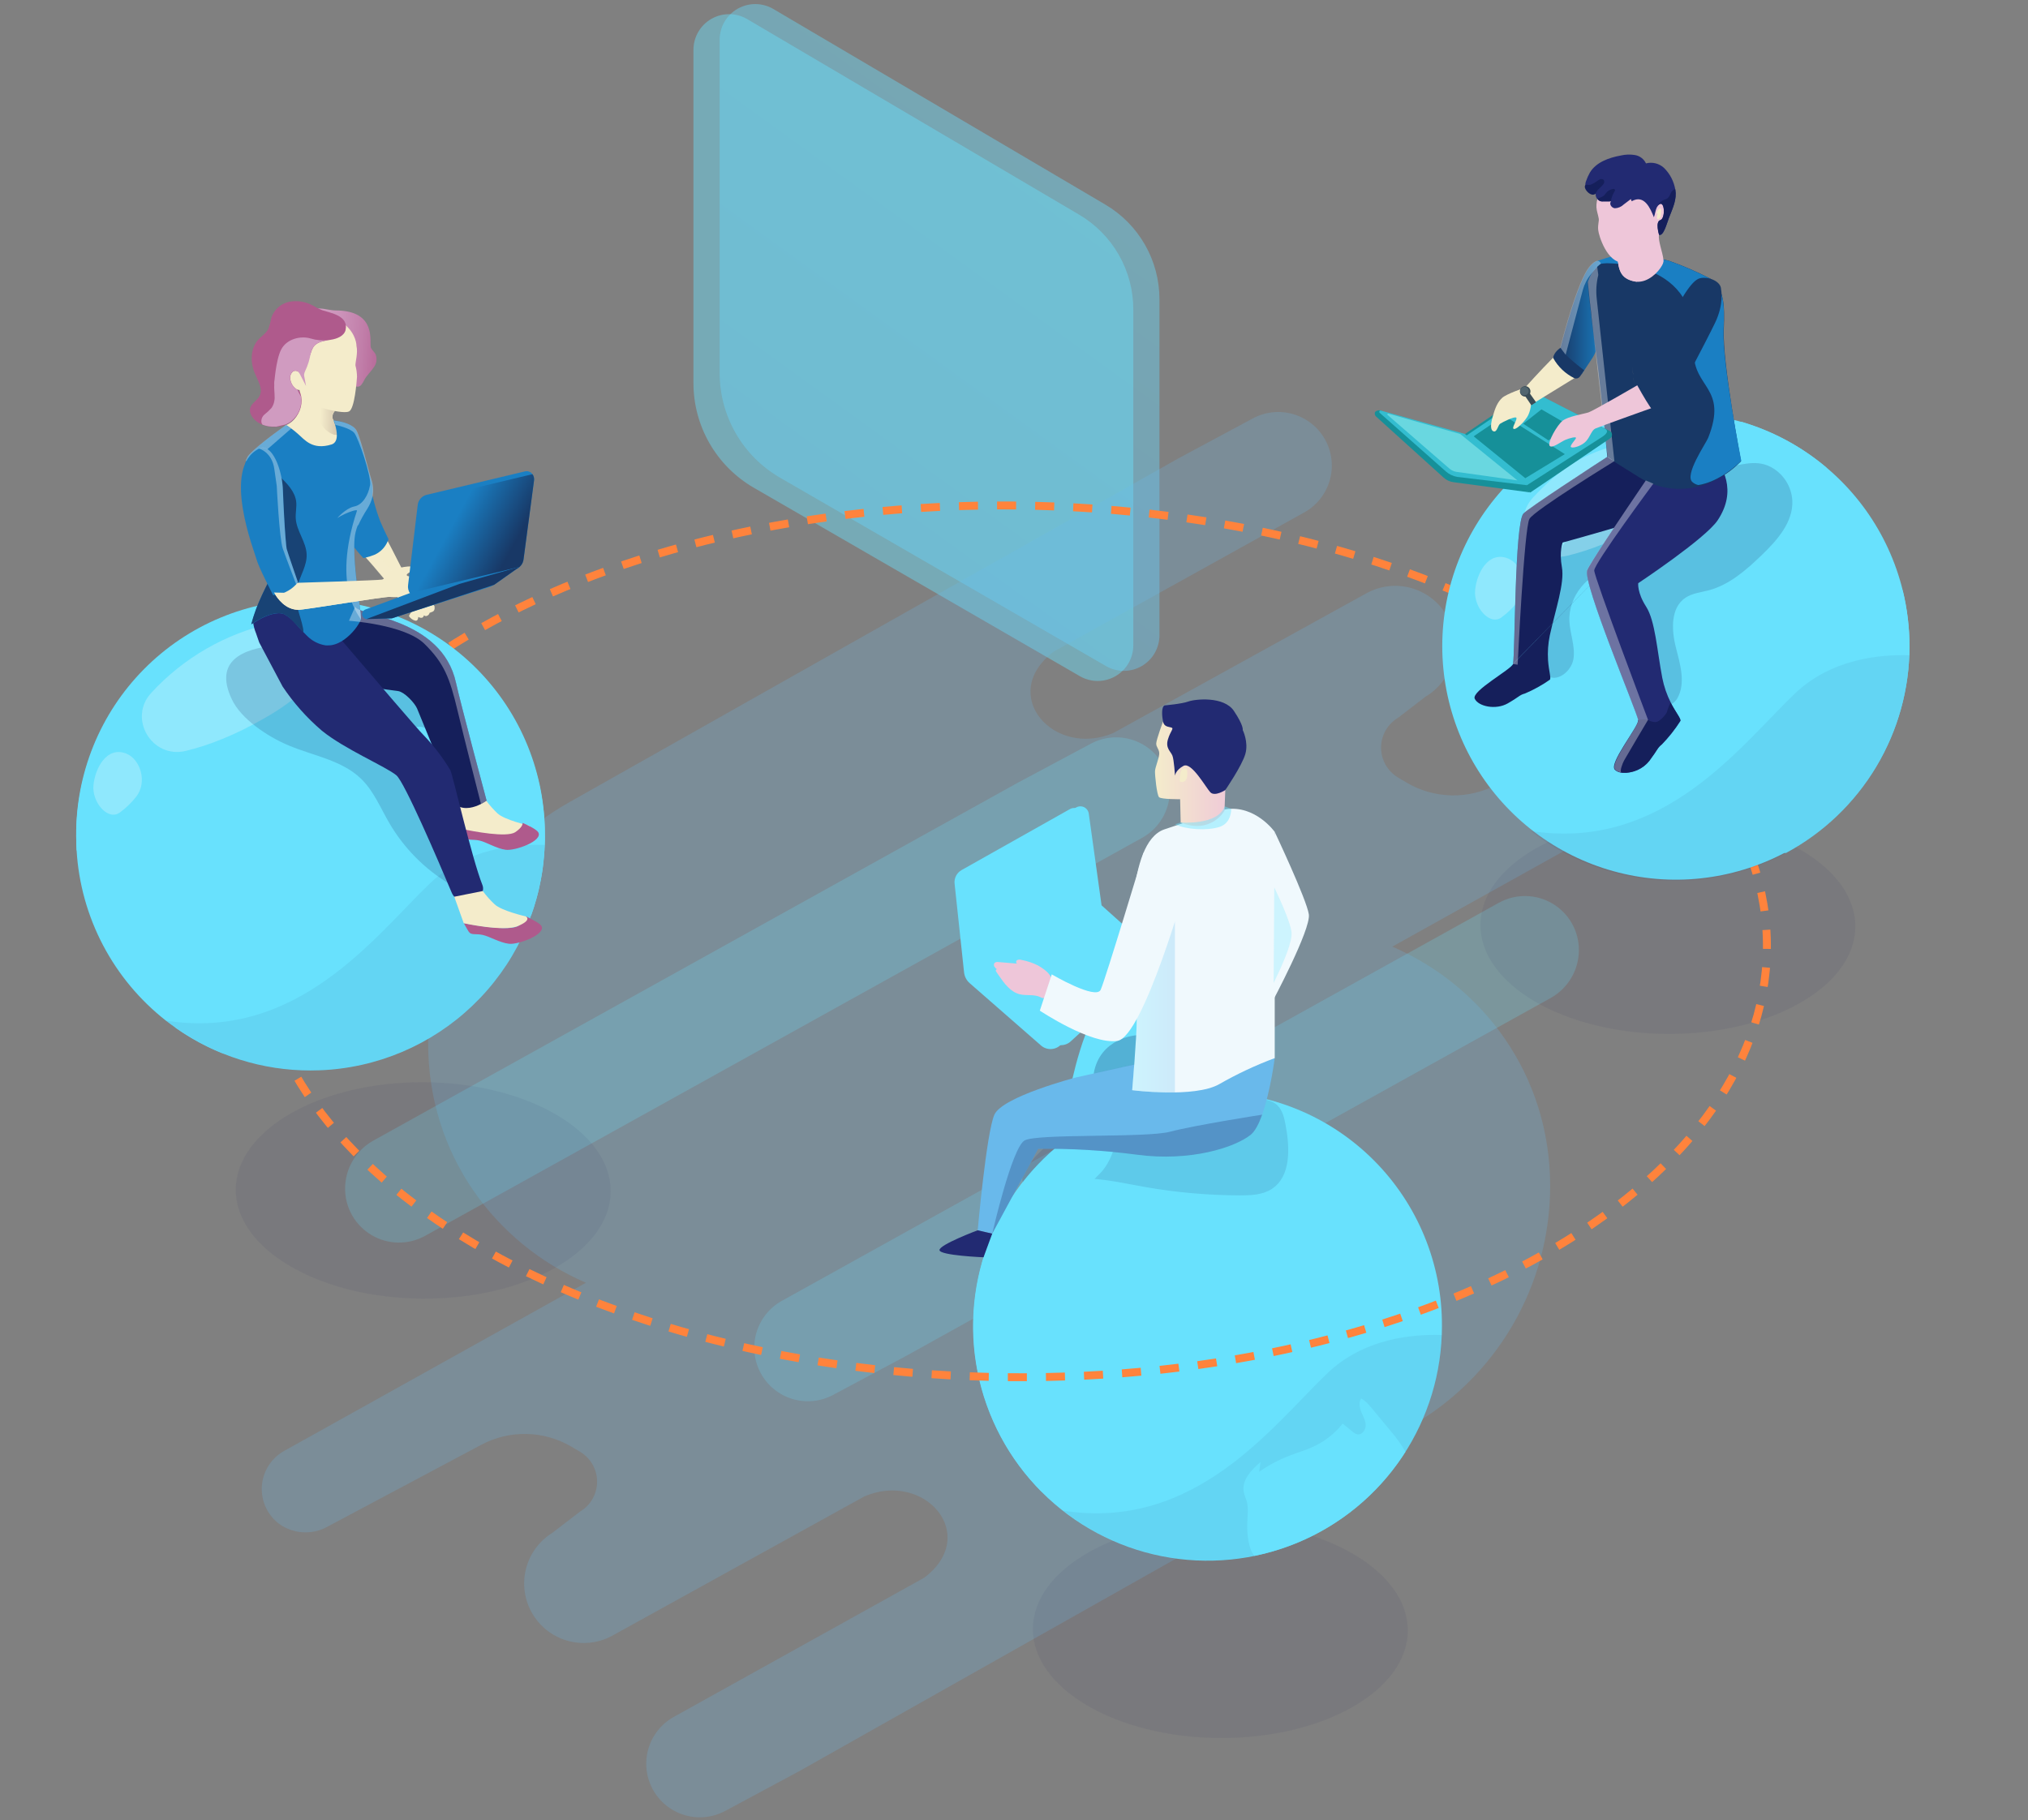<svg width="528" height="474" viewBox="0 0 528 474" fill="none" xmlns="http://www.w3.org/2000/svg">
<rect x="0" y="0" width="528" height="474" fill="#808080" stroke="none"/>
<g clip-path="url(#clip0_2_287)">
<path opacity="0.43" d="M203.067 124.385L287.958 173.456C289.368 174.271 290.968 174.7 292.596 174.7C294.224 174.701 295.823 174.272 297.234 173.459C298.644 172.645 299.815 171.474 300.629 170.064C301.443 168.654 301.872 167.055 301.872 165.426V77.948C301.876 72.966 300.579 68.069 298.109 63.743C295.639 59.416 292.083 55.81 287.791 53.281L201.33 2.33C199.922 1.506 198.321 1.068 196.689 1.06C195.058 1.052 193.453 1.474 192.036 2.284C190.62 3.094 189.442 4.263 188.622 5.674C187.802 7.085 187.368 8.686 187.364 10.318V97.135C187.364 102.655 188.814 108.078 191.57 112.861C194.326 117.643 198.291 121.617 203.067 124.385V124.385Z" fill="url(#paint0_linear_2_287)"/>
<path opacity="0.43" d="M196.255 127.009L281.146 176.08C282.556 176.895 284.155 177.324 285.783 177.324C287.412 177.325 289.011 176.896 290.421 176.083C291.831 175.269 293.002 174.098 293.817 172.688C294.631 171.278 295.059 169.679 295.059 168.05V80.582C295.063 75.601 293.767 70.705 291.298 66.379C288.829 62.053 285.274 58.446 280.983 55.915L194.518 4.965C193.109 4.138 191.507 3.697 189.873 3.688C188.239 3.679 186.632 4.101 185.214 4.912C183.796 5.723 182.617 6.894 181.796 8.307C180.976 9.72 180.543 11.324 180.542 12.958V99.77C180.544 105.289 181.997 110.711 184.755 115.491C187.513 120.272 191.478 124.244 196.255 127.009V127.009Z" fill="url(#paint1_linear_2_287)"/>
<path opacity="0.22" d="M411.073 247.379C411.073 249.928 410.391 252.431 409.1 254.629C407.808 256.827 405.953 258.639 403.725 259.88L236.174 352.948L216.797 363.303C213.555 364.998 209.776 365.352 206.276 364.289C202.775 363.225 199.832 360.83 198.08 357.618C196.328 354.406 195.908 350.635 196.909 347.116C197.911 343.597 200.254 340.612 203.435 338.804L390.222 235.092C392.36 233.906 394.77 233.298 397.215 233.33C399.66 233.361 402.054 234.031 404.161 235.272C406.268 236.514 408.013 238.284 409.226 240.407C410.438 242.53 411.075 244.933 411.073 247.379Z" fill="url(#paint2_linear_2_287)"/>
<path opacity="0.22" d="M441.041 202.731L363.366 246.024L362.5 246.507C385.949 256.642 403.594 279.734 403.594 308.857C403.594 321.621 400.202 334.156 393.764 345.177C387.326 356.198 378.074 365.31 366.956 371.58L208.226 461.147L188.886 471.533C185.637 473.305 181.817 473.714 178.266 472.669C174.715 471.624 171.725 469.212 169.953 465.962C168.181 462.713 167.773 458.893 168.817 455.342C169.862 451.791 172.275 448.801 175.524 447.029L240.661 410.816C255.288 399.674 240.692 382.963 225.073 389.66L159.223 426.046C155.668 427.926 151.522 428.352 147.659 427.233C143.797 426.114 140.52 423.539 138.519 420.051C136.519 416.562 135.952 412.433 136.938 408.534C137.924 404.636 140.385 401.273 143.803 399.154L149.818 394.541L151.015 393.617C152.364 392.818 153.483 391.683 154.261 390.322C155.039 388.96 155.45 387.42 155.454 385.852C155.458 384.284 155.054 382.742 154.282 381.377C153.51 380.012 152.397 378.871 151.051 378.066L148.858 376.77C145.305 374.658 141.268 373.5 137.136 373.408C133.005 373.316 128.919 374.293 125.277 376.245L84.865 397.763C82.948 398.736 80.8 399.164 78.657 399.002C76.513 398.84 74.454 398.094 72.705 396.845C71.186 395.709 69.975 394.21 69.184 392.486C68.393 390.762 68.046 388.867 68.175 386.974C68.304 385.082 68.904 383.252 69.922 381.651C70.94 380.05 72.342 378.729 74.001 377.809L151.676 334.516L152.542 334.033C129.087 323.899 111.469 300.817 111.469 271.683C111.47 258.924 114.861 246.395 121.295 235.377C127.729 224.359 136.975 215.248 148.086 208.977L306.768 119.378L326.114 108.986C329.364 107.215 333.184 106.807 336.735 107.853C340.286 108.899 343.276 111.312 345.047 114.562C346.818 117.813 347.226 121.633 346.18 125.184C345.134 128.735 342.721 131.724 339.471 133.496L274.339 169.683C259.707 180.825 274.302 197.535 289.921 190.839L355.772 154.478C359.332 152.518 363.52 152.034 367.434 153.131C371.348 154.227 374.675 156.816 376.699 160.34C378.724 163.865 379.283 168.043 378.258 171.976C377.233 175.909 374.705 179.283 371.218 181.371L365.203 185.984L364.012 186.908C362.662 187.706 361.543 188.841 360.765 190.202C359.987 191.562 359.575 193.102 359.572 194.67C359.568 196.238 359.972 197.779 360.744 199.144C361.516 200.508 362.629 201.649 363.975 202.453L366.163 203.755C369.716 205.867 373.753 207.025 377.885 207.117C382.016 207.209 386.101 206.231 389.744 204.279L430.156 182.761C432.077 181.789 434.229 181.361 436.376 181.525C438.524 181.689 440.585 182.438 442.337 183.69C443.857 184.827 445.069 186.325 445.861 188.05C446.653 189.775 447 191.67 446.871 193.564C446.742 195.457 446.141 197.288 445.123 198.889C444.104 200.491 442.701 201.812 441.041 202.731V202.731Z" fill="url(#paint3_linear_2_287)"/>
<path opacity="0.22" d="M89.846 309.518C89.847 306.969 90.528 304.466 91.82 302.269C93.111 300.071 94.966 298.258 97.193 297.017L264.756 203.949L284.132 193.594C287.375 191.899 291.153 191.545 294.654 192.608C298.154 193.672 301.097 196.067 302.849 199.279C304.601 202.491 305.021 206.262 304.02 209.781C303.018 213.3 300.675 216.285 297.495 218.093L110.697 321.805C108.559 322.993 106.148 323.602 103.703 323.571C101.257 323.54 98.862 322.871 96.755 321.629C94.648 320.387 92.902 318.617 91.69 316.493C90.478 314.368 89.842 311.964 89.846 309.518V309.518Z" fill="url(#paint4_linear_2_287)"/>
<path opacity="0.06" d="M158.99 310.259C159.074 294.697 137.293 281.964 110.339 281.818C83.386 281.672 61.468 294.169 61.384 309.731C61.299 325.293 83.081 338.027 110.034 338.173C136.988 338.319 158.906 325.822 158.99 310.259Z" fill="#16205C"/>
<path opacity="0.06" d="M483.048 241.322C483.132 225.76 461.35 213.026 434.397 212.88C407.444 212.735 385.525 225.232 385.441 240.794C385.357 256.356 407.139 269.09 434.092 269.236C461.045 269.382 482.963 256.884 483.048 241.322Z" fill="#16205C"/>
<path opacity="0.06" d="M366.527 424.67C366.611 409.108 344.829 396.374 317.876 396.228C290.923 396.082 269.004 408.58 268.92 424.142C268.836 439.704 290.618 452.438 317.571 452.584C344.524 452.729 366.442 440.232 366.527 424.67Z" fill="#16205C"/>
<path d="M375.416 345.338C375.422 357.413 371.847 369.218 365.143 379.26C358.439 389.302 348.907 397.131 337.752 401.755C326.598 406.378 314.323 407.59 302.48 405.236C290.637 402.883 279.759 397.069 271.22 388.532C262.682 379.994 256.867 369.116 254.513 357.273C252.158 345.43 253.369 333.155 257.992 322.001C262.614 310.846 270.442 301.313 280.484 294.608C290.525 287.903 302.33 284.327 314.405 284.332C322.429 284.289 330.381 285.837 337.803 288.888C345.224 291.938 351.967 296.43 357.641 302.104C363.315 307.777 367.807 314.52 370.858 321.941C373.91 329.362 375.459 337.314 375.416 345.338V345.338Z" fill="url(#paint5_linear_2_287)"/>
<path opacity="0.12" d="M283.933 306.915C288.714 307.193 293.411 308.264 298.103 309.093C306.293 310.531 314.592 311.261 322.907 311.277C325.715 311.277 328.68 311.156 331.047 309.65C336.154 306.401 335.823 298.954 334.721 293.013C334.374 291.16 333.944 289.197 332.621 287.88C330.926 286.226 328.307 286.085 325.94 286.053C314.247 285.896 302.381 285.959 291.128 289.139C283.093 291.412 273.882 295.679 268.561 302.391C259.759 313.423 277.252 306.527 283.933 306.915Z" fill="#16205C"/>
<path opacity="0.06" d="M375.421 347.642C374.863 362.537 368.871 376.712 358.576 387.491C348.281 398.271 334.396 404.908 319.543 406.15L316.73 406.318C316.73 406.318 316.73 406.318 316.688 406.318C315.948 406.35 315.202 406.36 314.457 406.36C300.818 406.383 287.569 401.815 276.843 393.392C311.25 398.745 331.315 371.26 345.595 357.588C355.11 348.487 367.906 347.374 375.421 347.642Z" fill="#16205C"/>
<path d="M365.922 378.045C361.521 384.977 355.766 390.95 349.003 395.606C342.239 400.262 334.606 403.506 326.56 405.142C324.938 403.153 324.665 399.159 324.723 396.803C324.765 394.824 325.106 392.804 324.576 390.899C324.345 390.075 323.957 389.324 323.81 388.458C323.253 385.388 325.841 382.737 328.197 380.706L327.814 383.268C330.259 381.555 332.902 380.145 335.686 379.069C337.786 378.25 339.995 377.636 342.042 376.67C344.979 375.293 347.557 373.254 349.573 370.714L352.087 372.766C352.449 373.116 352.893 373.368 353.379 373.5C354.575 373.726 355.578 372.383 355.562 371.154C355.546 369.926 354.901 368.829 354.433 367.696C353.966 366.562 353.693 365.192 354.381 364.179C355.562 364.788 356.438 365.843 357.273 366.861L362.059 372.629C363.518 374.307 364.811 376.12 365.922 378.045V378.045Z" fill="url(#paint6_linear_2_287)"/>
<path d="M359.094 325.678C358.458 325.129 357.741 324.681 356.968 324.35C356.182 324.108 355.361 323.998 354.539 324.025C351.944 324.006 349.354 324.263 346.813 324.791C344.215 323.337 343.858 318.598 340.882 318.609C340.259 318.653 339.651 318.821 339.093 319.102L333.414 321.516C332.979 321.7 332.485 321.952 332.391 322.414C332.244 323.112 333.068 323.579 333.75 323.783C336.81 324.705 340.004 325.103 343.197 324.959C344.184 326.439 345.769 327.394 347.002 328.675C348.235 329.955 349.138 331.908 348.314 333.487C349.734 333.356 351.158 333.708 352.352 334.488C353.547 335.267 354.443 336.428 354.895 337.781L352.161 338.405C354.869 337.88 357.667 338.206 360.406 338.531L361.981 338.72C363.046 338.781 364.092 339.036 365.067 339.471C365.591 339.754 366.116 340.142 366.641 340.42C368.851 341.538 371.737 340.594 373.847 341.89C373.847 341.89 373.149 337.906 372.855 337.361C371.822 335.653 370.467 334.161 368.866 332.968C365.733 330.464 362.29 328.171 359.094 325.678Z" fill="url(#paint7_linear_2_287)"/>
<path d="M320.671 316.714C320.801 316.673 320.94 316.673 321.07 316.714L323.169 317.344C323.467 316.996 323.618 316.546 323.59 316.089C323.563 315.631 323.359 315.203 323.022 314.893C322.667 314.601 322.243 314.406 321.79 314.328C321.338 314.25 320.872 314.291 320.44 314.447C319.578 314.764 318.808 315.291 318.199 315.979C317.293 316.868 316.59 317.942 316.137 319.128C315.809 320.193 315.618 321.295 315.57 322.408L315.166 327.037C315.132 327.192 315.131 327.353 315.163 327.508C315.194 327.663 315.258 327.811 315.349 327.94C315.48 328.038 315.63 328.107 315.789 328.142C315.949 328.176 316.114 328.175 316.273 328.139C316.955 328.087 317.758 327.956 318.063 327.342C318.246 326.98 318.21 326.497 318.509 326.224C318.902 325.851 319.558 326.129 319.999 326.413L321.254 327.19C321.49 327.378 321.786 327.475 322.088 327.462C322.791 327.342 322.744 326.287 322.356 325.689C321.967 325.09 321.401 324.429 321.668 323.768C321.836 323.343 322.288 323.122 322.655 322.854C322.997 322.599 323.284 322.276 323.498 321.906C323.712 321.537 323.848 321.127 323.899 320.703C324.277 317.391 320.818 320.991 319.879 320.787C318.519 320.493 319.537 317.144 320.671 316.714Z" fill="url(#paint8_linear_2_287)"/>
<path d="M309.975 322.246L306.034 319.868C305.278 319.411 304.459 318.908 304.123 318.094C304.022 317.742 303.882 317.402 303.703 317.081C303.475 316.825 303.17 316.651 302.833 316.585C302.497 316.519 302.148 316.564 301.84 316.714C301.223 317.027 300.685 317.476 300.266 318.026L293.259 326.014C292.424 326.777 291.775 327.722 291.363 328.776C290.951 329.83 290.786 330.964 290.882 332.091C290.772 335.072 290.908 338.589 293.369 340.273C299.006 337.166 306.301 338.568 311.959 335.503C312.127 334.099 312.039 332.677 311.702 331.304C311.641 330.867 311.457 330.455 311.172 330.118C310.833 329.858 310.451 329.659 310.043 329.53C308.915 329.005 307.377 327.578 307.456 326.213C307.487 325.741 310.001 322.246 309.975 322.246Z" fill="url(#paint9_linear_2_287)"/>
<path d="M333.913 345.338C335.415 344.466 336.852 343.486 338.211 342.404C338.473 342.719 338.295 343.197 338.075 343.548C336.815 345.574 334.6 347.033 333.944 349.322C333.75 349.993 333.629 350.807 333.005 351.122C332.773 351.221 332.522 351.27 332.27 351.263C330.213 351.332 330.517 349.626 331.042 348.193C331.567 346.76 332.664 346.041 333.913 345.338Z" fill="url(#paint10_linear_2_287)"/>
<path d="M311.613 347.626C309.991 347.967 308.369 348.571 306.716 348.408C305.96 348.335 305.194 348.104 304.449 348.261C303.924 348.366 303.441 348.655 302.927 348.571C302.412 348.487 302.108 348.151 301.657 348.046C300.528 347.81 299.442 349.227 298.376 348.791C297.894 348.592 297.568 348.046 297.054 347.999L295.059 351.395C295.443 352.161 296.513 352.287 297.342 352.056C298.172 351.825 298.917 351.342 299.788 351.258C301.216 351.122 302.496 352.108 303.903 352.418C306.684 353.032 309.576 350.943 312.326 351.678C312.499 351.754 312.686 351.794 312.875 351.794C313.064 351.794 313.25 351.754 313.423 351.678C313.576 351.548 313.705 351.394 313.806 351.221C314.049 350.965 314.346 350.768 314.677 350.646C315.007 350.523 315.361 350.477 315.711 350.513C316.415 350.513 317.108 350.697 317.811 350.676C317.902 350.698 317.999 350.693 318.087 350.661C318.176 350.629 318.253 350.572 318.309 350.496C318.366 350.42 318.398 350.33 318.403 350.236C318.407 350.141 318.384 350.048 318.336 349.967C317.632 347.437 313.696 347.191 311.613 347.626Z" fill="url(#paint11_linear_2_287)"/>
<path d="M323.453 347.437C323.051 347.392 322.644 347.435 322.261 347.563C322.072 347.631 321.909 347.758 321.797 347.925C321.684 348.093 321.628 348.291 321.637 348.492C321.694 348.902 322.104 349.196 322.162 349.6C322.155 349.795 322.167 349.99 322.198 350.182C322.246 350.285 322.319 350.373 322.411 350.439C322.503 350.504 322.611 350.544 322.723 350.555C322.944 350.586 323.169 350.586 323.39 350.555C323.5 350.529 323.614 350.532 323.723 350.563C323.831 350.594 323.93 350.653 324.009 350.733C324.145 350.922 324.061 351.179 324.009 351.405C323.956 351.631 324.077 351.93 324.308 351.93C324.394 351.918 324.474 351.882 324.539 351.825C324.843 351.61 325.185 351.3 325.116 350.943C325.09 350.817 325.017 350.707 324.98 350.586C324.956 350.528 324.951 350.463 324.965 350.401C324.979 350.339 325.012 350.283 325.059 350.24C325.111 350.209 325.171 350.191 325.232 350.188L326.203 350.056C326.265 350.053 326.326 350.031 326.376 349.993C326.404 349.947 326.422 349.895 326.428 349.841L326.602 348.597C326.639 348.453 326.639 348.301 326.602 348.156C326.502 347.905 326.203 347.81 325.94 347.747C325.125 347.553 324.291 347.449 323.453 347.437V347.437Z" fill="url(#paint12_linear_2_287)"/>
<path d="M328.9 347.091L328.019 346.293C327.977 346.257 327.919 346.22 327.872 346.241C327.856 346.247 327.843 346.257 327.832 346.27C327.821 346.283 327.813 346.298 327.809 346.314C327.597 346.855 327.562 347.448 327.709 348.009C327.862 348.567 327.943 349.142 327.95 349.72C327.908 350.176 327.783 350.621 327.583 351.032C327.525 351.158 327.473 351.311 327.552 351.416C327.601 351.467 327.665 351.501 327.735 351.515C328.015 351.604 328.308 351.647 328.601 351.641C328.737 351.652 328.872 351.621 328.99 351.552C329.079 351.469 329.147 351.367 329.19 351.253C329.233 351.139 329.249 351.017 329.236 350.896L329.357 348.671C329.397 348.39 329.377 348.104 329.298 347.832C329.219 347.56 329.084 347.307 328.9 347.091Z" fill="url(#paint13_linear_2_287)"/>
<path d="M268.844 327.399C268.246 329.226 269.07 331.189 269.894 332.931C271.421 336.227 272.975 339.56 275.263 342.378C277.772 345.464 281.073 347.831 283.571 350.917L284.841 348.639C284.888 348.834 284.975 349.017 285.097 349.177C285.218 349.337 285.37 349.47 285.545 349.568C285.72 349.667 285.913 349.728 286.112 349.749C286.311 349.77 286.513 349.749 286.704 349.689C287.061 349.528 287.341 349.233 287.484 348.868C287.626 348.503 287.619 348.097 287.465 347.737C289.832 347.962 286.416 343.942 286.006 343.265C284.601 341.029 283.001 338.921 281.225 336.967C277.7 333.067 273.507 329.827 268.844 327.399V327.399Z" fill="url(#paint14_linear_2_287)"/>
<path d="M286.583 305.372C285.376 306.648 283.865 307.802 283.434 309.497C283.141 310.673 283.403 311.933 283.078 313.098C282.81 314.069 282.149 314.877 281.666 315.764C279.33 320.057 281.377 325.316 283.434 329.751C280.981 328.678 278.862 326.963 277.302 324.787C275.742 322.611 274.798 320.054 274.57 317.386C272.345 316.488 270.025 318.309 268.319 320.01C266.521 321.794 264.716 323.575 262.903 325.353C261.467 326.679 260.169 328.147 259.03 329.735C257.735 331.676 256.933 333.904 256.694 336.226C256.454 338.547 256.784 340.892 257.655 343.057C258.526 345.222 259.912 347.142 261.693 348.651C263.473 350.159 265.595 351.211 267.873 351.715C267.375 356.36 266.913 361.288 268.923 365.513C270.854 369.564 274.937 372.655 275.531 377.111C276.024 380.848 273.888 384.375 271.857 387.534C271.664 387.851 271.447 388.151 271.206 388.432C264.195 381.393 259.008 372.749 256.096 363.25C253.184 353.751 252.635 343.686 254.497 333.927C256.359 324.168 260.575 315.011 266.78 307.251C272.984 299.492 280.989 293.365 290.1 289.402C292.136 293.973 290.053 301.714 286.583 305.372Z" fill="url(#paint15_linear_2_287)"/>
<path d="M460.027 247.093C460.654 184.411 373.148 132.718 264.577 131.632C156.006 130.547 67.483 180.48 66.856 243.161C66.229 305.842 153.736 357.536 262.307 358.621C370.878 359.707 459.401 309.774 460.027 247.093Z" stroke="url(#paint16_linear_2_287)" stroke-width="2.063" stroke-miterlimit="10" stroke-dasharray="4.96 4.96"/>
<path d="M141.872 217.741C141.872 218.508 141.872 219.274 141.82 220.03C141.274 234.929 135.286 249.112 124.988 259.894C114.691 270.677 100.799 277.312 85.941 278.543C85.017 278.622 84.078 278.674 83.133 278.706H83.091C82.351 278.742 81.606 278.753 80.861 278.753C68.335 278.765 56.109 274.917 45.849 267.731C44.964 267.112 44.089 266.468 43.225 265.8C36.424 260.478 30.831 253.772 26.817 246.125C22.804 238.479 20.461 230.067 19.944 221.447C19.87 220.224 19.833 218.985 19.833 217.741C19.759 209.681 21.282 201.686 24.314 194.218C27.347 186.75 31.829 179.957 37.502 174.231C43.176 168.505 49.927 163.96 57.367 160.858C64.806 157.756 72.787 156.159 80.847 156.159C88.908 156.159 96.888 157.756 104.328 160.858C111.768 163.96 118.519 168.505 124.192 174.231C129.865 179.957 134.348 186.75 137.381 194.218C140.413 201.686 141.936 209.681 141.862 217.741H141.872Z" fill="url(#paint17_linear_2_287)"/>
<path d="M65.756 226.506C65.682 234.903 65.53 243.616 61.631 251.026C59.647 254.794 56.75 258.096 55.333 262.105C53.916 266.115 54.477 271.379 58.156 273.52C58.134 273.786 58.053 274.044 57.92 274.276C53.66 272.557 49.61 270.356 45.849 267.716C42.065 263.591 38.722 259.119 37.001 253.85C36.044 250.769 35.563 247.56 35.573 244.335C35.536 239.438 36.371 234.52 35.704 229.671C35.038 224.821 32.403 219.804 27.774 218.209C26.2 220.833 22.951 221.882 19.954 221.447C19.881 220.224 19.844 218.985 19.844 217.741C19.819 202.563 25.471 187.924 35.688 176.7C42.443 175.125 49.135 175.703 47.76 183.386C47.303 185.921 44.915 188.267 45.818 190.676C46.342 192.046 47.786 192.87 48.41 194.187C49.67 196.811 47.172 199.651 44.915 201.535L35.946 208.961C34.455 210.189 32.917 211.496 32.177 213.275C31.437 215.054 31.805 217.474 33.495 218.392C35.31 219.395 38.013 218.476 39.341 220.072C39.829 220.654 39.987 221.452 40.391 222.087C41.441 223.62 43.587 223.719 45.434 223.661L61.767 223.137C63.037 223.095 64.522 223.137 65.257 224.186C65.659 224.89 65.833 225.7 65.756 226.506V226.506Z" fill="url(#paint18_linear_2_287)"/>
<path d="M141.872 217.741C141.872 218.508 141.872 219.274 141.82 220.03C141.599 226.299 140.404 232.497 138.277 238.399L133.123 239.286C132.877 239.342 132.623 239.355 132.373 239.322C131.412 239.133 131.234 237.821 131.486 236.882C131.738 235.942 132.2 234.914 131.753 234.048C131.464 233.595 131.063 233.224 130.588 232.972L118.438 225.152C118.853 226.195 119.074 227.305 119.089 228.427C117.294 228.243 115.94 226.7 115.08 225.105C114.219 223.509 113.694 221.725 112.555 220.324C109.905 217.064 104.488 216.351 103.029 212.414C102.72 211.596 102.662 210.577 103.234 209.911C103.599 209.535 104.063 209.269 104.572 209.145C107.26 208.294 110.771 208.247 111.957 205.686C112.734 204.001 112.009 202.012 111.957 200.17C111.945 198.871 112.267 197.59 112.892 196.45C113.517 195.311 114.424 194.351 115.526 193.662C116.135 193.381 116.673 192.967 117.1 192.45C117.356 191.982 117.5 191.461 117.52 190.928C117.935 187.317 118.176 183.16 115.631 180.573C115.334 180.222 114.923 179.986 114.471 179.906C113.489 179.817 112.833 181.014 113.012 181.974C113.19 182.935 113.878 183.701 114.439 184.504C115.001 185.307 115.457 186.325 115.095 187.233C113.621 187.097 111.841 187.091 110.996 188.309C110.151 189.527 110.76 191.132 110.849 192.592C110.901 193.765 110.61 194.927 110.01 195.937C109.411 196.947 108.53 197.759 107.475 198.275C106.743 198.608 105.952 198.79 105.148 198.809C104.344 198.828 103.545 198.684 102.799 198.386C102.762 198.186 102.73 197.987 102.688 197.787C102.591 197.145 102.331 196.537 101.933 196.024C101.568 195.641 101.124 195.343 100.631 195.153C98.332 194.166 95.719 194.423 93.231 194.129C90.743 193.835 87.983 192.618 87.384 190.193C87.316 189.964 87.316 189.719 87.384 189.49C87.51 189.117 87.909 188.912 88.224 188.687C90.029 187.422 90.129 184.362 88.402 182.987C91.639 182.07 94.851 181.056 98.038 179.943C99.009 179.607 100.185 178.893 99.954 177.902C99.844 177.419 99.062 177.114 98.873 177.576C98.415 175.617 97.459 173.809 96.097 172.328C95.478 171.76 94.948 171.104 94.522 170.381C94.165 169.62 94.191 168.591 94.853 168.071C95.514 167.552 96.27 167.704 96.999 167.61C101.245 167.085 100.505 162.172 103.497 161.049C110.765 163.953 117.406 168.23 123.057 173.645C123.198 174.247 123.227 174.87 123.141 175.482C122.852 177.524 121.372 179.901 122.826 181.36L123.487 179.019L131.979 184.383C138.461 194.299 141.9 205.895 141.872 217.741V217.741Z" fill="url(#paint19_linear_2_287)"/>
<path opacity="0.06" d="M141.82 220.03C141.262 234.926 135.271 249.102 124.976 259.882C114.681 270.663 100.795 277.301 85.941 278.543L83.133 278.706H83.091C82.351 278.742 81.606 278.753 80.861 278.753C67.222 278.776 53.973 274.208 43.246 265.784C77.654 271.138 97.718 243.647 111.999 229.98C121.514 220.89 134.309 219.767 141.82 220.03Z" fill="#16205C"/>
<path opacity="0.29" d="M32.875 196.234C36.496 197.661 38.454 203.581 35.499 207.418C34.276 208.98 32.848 210.369 31.253 211.548C28.183 213.879 23.906 208.992 24.331 204.495C24.756 199.997 27.816 194.229 32.875 196.234Z" fill="#F0F9FD"/>
<path opacity="0.29" d="M70.716 162.319C80.629 160.12 87.085 172.233 79.706 179.208C76.42 182.205 72.799 184.813 68.915 186.981C61.006 191.563 54.105 194.15 48.358 195.541C39.509 197.682 33.211 187.002 39.436 180.358C47.784 171.302 58.696 165.009 70.716 162.319V162.319Z" fill="#F0F9FD"/>
<path opacity="0.17" d="M60.256 181.885C61.599 184.808 63.966 187.133 66.522 189.107C69.213 191.165 72.159 192.868 75.287 194.171C81.695 196.843 89.074 197.976 94.044 202.831C97.325 206.027 99.077 210.425 101.392 214.377C105.204 220.893 110.6 226.339 117.079 230.211C120.228 226.475 118.092 220.848 115.867 216.508L107.212 199.614C106.273 197.782 105.312 195.861 105.323 193.804C105.333 191.747 106.656 189.537 108.692 189.269C110.645 189.017 112.34 190.513 113.731 191.894C115.069 184.252 112.87 175.188 106.016 171.546C103.203 170.05 99.949 169.646 96.779 169.326C88.696 168.533 51.344 162.503 60.256 181.885Z" fill="#16205C"/>
<path d="M497.145 168.35C497.12 183.844 491.182 198.745 480.544 210.011C469.905 221.276 455.368 228.057 439.901 228.968C424.433 229.88 409.2 224.854 397.312 214.916C385.424 204.978 377.778 190.877 375.933 175.493C374.088 160.108 378.184 144.6 387.385 132.133C396.587 119.666 410.199 111.181 425.444 108.409C440.689 105.638 456.417 108.789 469.417 117.22C482.417 125.651 491.71 138.726 495.397 153.775C496.564 158.545 497.151 163.439 497.145 168.35V168.35Z" fill="url(#paint20_linear_2_287)"/>
<path d="M497.145 168.35C497.149 179.388 494.158 190.22 488.49 199.691C482.823 209.163 474.691 216.92 464.963 222.134C462.722 221.909 460.575 220.633 458.612 219.395C453.621 216.246 447.948 211.265 449.622 205.592C449.953 204.484 450.567 203.387 450.373 202.248C450.11 200.674 448.478 199.782 447.113 198.937C440.291 194.738 436.753 185.879 438.758 178.132C439.026 177.083 439.435 176.002 440.333 175.419C441.23 174.837 442.337 174.894 443.382 174.894C447.316 174.806 451.099 173.368 454.099 170.822C455.432 169.677 456.607 168.318 458.14 167.468C462.297 165.164 467.634 167.253 472.153 165.783C479.427 163.406 484.749 145.84 493.755 152.327C494.351 152.757 494.898 153.252 495.387 153.801C496.556 158.562 497.146 163.447 497.145 168.35Z" fill="url(#paint21_linear_2_287)"/>
<path opacity="0.06" d="M497.14 170.643C496.582 185.538 490.59 199.714 480.295 210.494C470 221.273 456.115 227.91 441.261 229.151L438.453 229.319H438.411C437.671 229.351 436.926 229.361 436.181 229.361C422.542 229.384 409.293 224.816 398.566 216.393C432.974 221.746 453.038 194.26 467.319 180.594C476.834 171.504 489.629 170.375 497.14 170.643Z" fill="#16205C"/>
<path opacity="0.29" d="M392.599 145.415C396.221 146.847 398.178 152.762 395.223 156.604C393.999 158.164 392.571 159.553 390.978 160.734C387.907 163.065 383.63 158.178 384.055 153.681C384.48 149.183 387.519 143.415 392.599 145.415Z" fill="#F0F9FD"/>
<path d="M475.286 127.182C473.596 129.486 470.037 129.554 468.069 131.633C466.101 133.711 466.432 136.981 466.873 139.799C464.841 140.135 462.983 141.146 461.598 142.67C462.395 143.177 463.031 143.902 463.431 144.758C463.83 145.614 463.977 146.567 463.854 147.503C463.731 148.44 463.344 149.323 462.737 150.047C462.13 150.771 461.329 151.307 460.428 151.592C456.009 152.993 451.123 148.039 446.945 150.054C445.643 150.684 444.73 151.891 443.885 153.072C441.875 155.88 439.959 158.845 437.346 161.075C434.732 163.306 431.231 164.849 427.831 164.224C428.355 162.267 425.731 161.033 423.716 160.96C421.701 160.887 419.15 160.818 418.389 158.955C417.864 157.659 418.62 156.142 419.738 155.281C420.856 154.421 422.252 154.09 423.574 153.644C428.208 152.067 432.253 149.118 435.173 145.189C435.556 144.764 435.777 144.218 435.797 143.646C435.693 142.071 433.436 142.124 431.893 141.877C428.466 141.321 426.786 136.881 428.025 133.637C429.263 130.394 432.46 128.31 435.651 127.009C438.842 125.707 442.316 124.909 445.328 123.188C445.504 118.978 447.332 115.007 450.414 112.135C451.332 111.28 452.408 110.561 453.358 109.821C461.475 112.202 469.004 116.256 475.459 121.724C476.283 123.597 476.472 125.565 475.286 127.182Z" fill="url(#paint22_linear_2_287)"/>
<path opacity="0.17" d="M460.827 121.493C462.494 122.331 463.91 123.596 464.932 125.158C465.953 126.72 466.543 128.525 466.642 130.389C466.873 136.031 462.632 140.765 458.549 144.669C454.571 148.48 450.252 152.285 444.904 153.707C442.804 154.263 440.574 154.468 438.794 155.67C434.968 158.252 435.152 163.91 436.275 168.386C437.398 172.863 438.983 177.833 436.7 181.853C436.086 182.903 434.811 183.953 433.719 183.355C433.257 183.056 432.892 182.629 432.67 182.126C426.723 171.409 420.641 160.23 419.922 148.012C413.461 148.952 408.265 155.292 408.601 161.81C408.774 165.106 410.175 168.35 409.651 171.614C409.126 174.879 405.211 177.912 402.649 175.813C401.516 174.889 401.143 173.335 400.912 171.892C399.115 160.81 401.692 149.463 408.099 140.243C414.506 131.024 424.243 124.653 435.257 122.474C439.723 121.551 443.901 122.007 448.378 121.724C452.66 121.425 456.686 119.467 460.827 121.493Z" fill="#16205C"/>
<path opacity="0.29" d="M427.274 114.728C440.327 112.865 446.809 121.419 439.43 128.373C436.143 131.37 432.523 133.978 428.639 136.146C420.73 140.728 413.828 143.315 408.081 144.706C399.233 146.847 392.935 136.167 399.159 129.523C405.898 122.348 412.71 116.806 427.274 114.728Z" fill="#F0F9FD"/>
<path d="M319.569 270.545C319.569 270.545 294.046 258.998 288.284 261.035C282.521 263.071 278.464 284.332 278.464 284.332L311.392 290.262L319.569 270.545Z" fill="url(#paint23_linear_2_287)"/>
<path d="M248.533 230.117L251 253.209C251.117 254.295 251.638 255.297 252.459 256.017L271.032 272.25C271.754 272.881 272.689 273.213 273.647 273.177C274.605 273.142 275.513 272.743 276.186 272.061L297.972 252.611C298.318 252.302 298.595 251.924 298.785 251.501C298.975 251.077 299.073 250.619 299.073 250.155C299.073 249.691 298.975 249.232 298.785 248.809C298.595 248.386 298.318 248.007 297.972 247.699L285.15 236.173L281.833 212.304C281.783 211.948 281.647 211.61 281.436 211.319C281.225 211.028 280.947 210.793 280.625 210.633C280.303 210.474 279.947 210.396 279.588 210.405C279.229 210.415 278.877 210.512 278.564 210.688L250.344 226.574C249.728 226.923 249.228 227.444 248.906 228.074C248.585 228.703 248.455 229.414 248.533 230.117V230.117Z" fill="url(#paint24_linear_2_287)"/>
<path d="M251.252 229.104L253.719 252.196C253.836 253.282 254.356 254.284 255.178 255.004L273.751 271.237C274.473 271.867 275.408 272.198 276.366 272.163C277.323 272.128 278.231 271.729 278.905 271.048L299.62 252.154C299.966 251.845 300.242 251.467 300.431 251.044C300.621 250.62 300.718 250.162 300.718 249.698C300.718 249.235 300.621 248.776 300.431 248.353C300.242 247.93 299.966 247.551 299.62 247.242L286.799 235.754L283.471 211.874C283.422 211.517 283.286 211.178 283.076 210.887C282.866 210.595 282.587 210.359 282.264 210.199C281.942 210.04 281.585 209.962 281.226 209.972C280.866 209.982 280.515 210.08 280.201 210.257L253.078 225.561C252.461 225.909 251.959 226.43 251.635 227.059C251.31 227.689 251.177 228.4 251.252 229.104V229.104Z" fill="url(#paint25_linear_2_287)"/>
<path d="M258.106 251.567L283.933 237.632C284.173 237.501 284.368 237.301 284.493 237.058C284.619 236.815 284.668 236.54 284.636 236.268L282.054 214.335C282.032 214.11 281.953 213.894 281.827 213.707C281.7 213.52 281.528 213.367 281.328 213.263C281.127 213.159 280.904 213.106 280.678 213.11C280.452 213.114 280.23 213.175 280.033 213.286L254.238 227.776C254.002 227.909 253.812 228.108 253.689 228.349C253.567 228.59 253.519 228.862 253.55 229.13L256.117 250.528C256.144 250.746 256.224 250.956 256.35 251.137C256.476 251.318 256.643 251.466 256.839 251.568C257.035 251.671 257.252 251.724 257.473 251.723C257.693 251.723 257.911 251.669 258.106 251.567Z" fill="url(#paint26_linear_2_287)"/>
<path d="M331.881 275.536C331.881 275.536 330.779 284.185 328.612 290.231C327.772 292.582 326.769 294.545 325.615 295.479C321.469 298.791 309.87 302.522 295.988 300.654C287.468 299.542 278.879 299.041 270.287 299.153L258.326 321.254L254.548 320.377C254.548 320.377 256.82 294.965 258.893 290.268C260.966 285.57 280.023 280.6 280.023 280.6L302.564 275.536H331.881Z" fill="url(#paint27_linear_2_287)"/>
<path d="M319.097 210.735C319.097 210.735 307.068 214.629 303.116 215.983C293.097 219.447 294.75 247.636 294.75 247.636C294.75 247.636 296.004 260.415 296.004 264.603C296.004 269.474 294.771 283.886 294.771 283.886C294.771 283.886 310.988 285.985 317.449 282.311C322.067 279.662 326.894 277.396 331.882 275.536V216.624C331.882 216.624 326.854 209.554 319.097 210.735Z" fill="#F0F9FD"/>
<path opacity="0.26" d="M305.902 239.952V284.925L294.771 283.886L297.022 252.134L305.902 239.952Z" fill="url(#paint28_linear_2_287)"/>
<path d="M331.168 261.035C331.168 261.035 341.344 242.01 340.762 238.094C340.179 234.179 331.876 216.623 331.876 216.623L331.42 223.147V227.383L331.199 256.642L331.168 261.035Z" fill="#F0F9FD"/>
<path opacity="0.26" d="M331.598 255.975C334.427 250.202 336.579 244.886 336.243 242.603C335.917 240.404 334.206 236.242 331.761 231.056L331.598 255.975Z" fill="url(#paint29_linear_2_287)"/>
<path d="M307.398 214.183L307.252 208.111C307.252 208.111 302.344 208.174 301.762 207.586C301.179 206.998 300.665 201.771 300.712 200.8C300.759 199.829 301.683 197.651 301.809 196.407C301.935 195.163 300.969 194.596 301.032 193.562C301.095 192.529 302.796 187.889 302.796 187.889C302.796 187.889 321.789 188.603 322.046 192.413C322.304 196.223 319.013 205.733 319.013 205.733L318.803 211.107C318.803 211.107 315.344 217.348 307.398 214.183Z" fill="url(#paint30_linear_2_287)"/>
<path d="M303.2 183.69C303.2 183.69 307.703 183.302 309.403 182.672C311.104 182.042 318.656 181.218 321.269 185.144C323.883 189.07 323.547 190.088 323.547 190.088C323.547 190.088 325.122 193.237 324.23 196.339C323.337 199.441 319.013 205.733 319.013 205.733C319.013 205.733 316.284 207.523 315.118 206.311C313.953 205.098 310.222 198.317 308.138 199.43C306.055 200.543 305.913 202.002 305.913 202.002C305.913 202.002 305.672 197.835 305.236 196.753C304.8 195.672 303.394 194.812 304.071 192.555C304.748 190.298 305.719 189.7 304.989 189.458C304.26 189.217 303.068 189.311 302.795 187.884C302.523 186.456 302.328 184.11 303.2 183.69Z" fill="#222A72"/>
<path d="M307.713 200.322C307.713 200.322 308.842 199.598 309.03 200.495C309.219 201.393 309.135 203.088 308.374 203.461C308.187 203.574 307.972 203.633 307.753 203.633C307.533 203.633 307.318 203.574 307.131 203.461C307.065 202.383 307.265 201.305 307.713 200.322V200.322Z" fill="url(#paint31_linear_2_287)"/>
<path opacity="0.44" d="M318.845 209.974L320.545 210.604C320.545 210.604 320.739 214.335 317.443 215.353C314.148 216.372 308.847 216.03 305.897 214.65L307.393 214.183C307.393 214.183 317.15 214.965 318.845 209.974Z" fill="url(#paint32_linear_2_287)"/>
<path d="M254.543 320.367C254.543 320.367 244.445 324.151 244.602 325.547C244.76 326.943 256.065 327.399 256.065 327.399L258.327 321.248L254.543 320.367Z" fill="#222A72"/>
<path opacity="0.25" d="M295.815 269.589C295.815 269.589 286.368 270.198 284.752 279.561L295.306 277.205L295.815 269.589Z" fill="#16205C"/>
<path opacity="0.25" d="M328.612 290.262C327.772 292.614 326.77 294.577 325.615 295.511C321.469 298.822 309.87 302.554 295.988 300.686C287.469 299.563 278.88 299.051 270.287 299.153L258.327 321.254C258.484 320.577 263.496 298.817 266.761 296.975C270.025 295.133 298.455 296.361 304.669 294.697C310.883 293.034 328.612 290.262 328.612 290.262Z" fill="#16205C"/>
<path d="M270.319 251.446C268.944 250.742 267.473 250.245 265.952 249.971C265.767 249.903 265.57 249.872 265.373 249.88C265.176 249.888 264.982 249.935 264.803 250.018C264.472 250.234 264.472 250.879 264.866 250.932L259.969 250.522C259.795 250.483 259.615 250.481 259.44 250.517C259.265 250.554 259.1 250.627 258.956 250.732C258.844 250.867 258.778 251.034 258.765 251.209C258.753 251.384 258.796 251.559 258.888 251.708C259.078 252.005 259.328 252.257 259.623 252.448C259.486 252.343 259.271 252.49 259.256 252.664C259.258 252.838 259.323 253.006 259.439 253.136L260.095 254.091C261.486 256.122 263.087 258.29 265.475 258.904C267.228 259.345 269.191 258.857 270.823 259.639C271.112 259.833 271.456 259.929 271.804 259.911C272.182 259.833 272.403 259.45 272.565 259.098C273.064 257.996 274.077 255.681 273.615 254.464C273.153 253.246 271.337 252.034 270.319 251.446Z" fill="url(#paint33_linear_2_287)"/>
<path d="M309.125 229.351C309.125 229.351 297.72 270.009 290.903 271.048C284.085 272.088 270.723 263.176 270.723 263.176L273.83 253.729C273.83 253.729 285.329 260.484 286.573 257.728C287.817 254.973 297.726 222.097 297.726 222.097C297.726 222.097 306.501 216.755 309.125 229.351Z" fill="#F0F9FD"/>
<path d="M417.24 84.193L415.666 90.706C415.645 90.877 415.603 91.045 415.54 91.205C415.325 91.884 415.026 92.533 414.648 93.136L411.876 97.335L407.153 92.549L406.072 91.462C406.072 91.462 406.145 91.126 406.287 90.517C409.121 79.674 411.268 74.153 412.711 71.335C414.154 68.516 415.65 67.939 415.939 67.939H416.002C416.194 67.973 416.376 68.053 416.53 68.173C416.685 68.293 416.808 68.449 416.889 68.627C417.229 69.338 417.444 70.104 417.524 70.889C418.243 75.612 417.24 84.193 417.24 84.193Z" fill="url(#paint34_linear_2_287)"/>
<path d="M432.365 133.511C427.301 135.684 406.843 141.279 406.843 141.279C406.843 141.279 405.904 143.578 406.649 147.713C407.394 151.849 404.959 158.771 403.5 165.453C403.054 167.593 402.901 169.784 403.043 171.966C403.248 174.863 403.935 176.689 403.474 177.025C401.459 178.435 399.303 179.629 397.039 180.589C395.585 180.982 395.748 181.318 392.583 183.145C389.419 184.971 384.858 183.942 383.95 181.943C383.042 179.943 393.397 174.364 393.922 172.91L432.365 133.511ZM393.922 172.863C394.447 170.654 394.352 136.052 396.651 133.716C398.225 132.142 412.616 122.726 421.748 116.838L429.232 112.02C429.232 112.02 434.481 113.416 436.055 118.255C437.63 123.094 437.483 131.375 432.381 133.511L393.922 172.863Z" fill="#151F5B"/>
<path d="M447.197 135.49C444.001 140.266 426.519 151.865 426.519 151.865C426.519 151.865 426.215 154.3 428.576 157.974C430.938 161.648 431.426 169.394 432.775 176.49C433.223 178.766 433.983 180.97 435.032 183.04C436.423 185.711 437.782 187.27 437.498 187.763C436.109 189.947 434.5 191.983 432.696 193.841C431.473 194.812 431.725 195.043 429.437 198.129C428.598 199.181 427.515 200.013 426.283 200.553C425.05 201.093 423.705 201.326 422.362 201.23H422.252C422.038 201.206 421.827 201.16 421.622 201.094C421.229 200.993 420.868 200.794 420.573 200.517C418.888 198.942 426.603 189.322 426.55 187.684V187.621C426.152 185.27 411.965 151.686 413.246 148.48C413.97 146.7 421.265 135.821 427.39 126.783C432.056 119.887 436.066 114.088 436.066 114.088C436.066 114.088 441.802 113.306 445.224 117.368C448.646 121.43 452.351 127.744 447.197 135.49Z" fill="#222A72"/>
<path d="M426.483 187.611C426.488 187.601 426.49 187.59 426.49 187.579C426.49 187.568 426.488 187.558 426.483 187.548C427.315 187.271 428.208 187.237 429.059 187.448C429.662 187.842 430.371 188.041 431.091 188.02C432.14 187.952 433.657 186.141 433.988 185.443C434.199 184.584 434.518 183.756 434.938 182.977C436.349 185.653 437.703 187.212 437.436 187.726C436.042 189.905 434.434 191.937 432.634 193.793C431.421 194.791 431.689 195.016 429.38 198.086C427.07 201.157 422.189 202.044 420.458 200.448C418.726 198.853 426.593 189.222 426.483 187.611Z" fill="#151F5B"/>
<path d="M448.793 85.878C449.06 79.186 448.845 75.57 445.806 72.967C445.595 72.778 445.373 72.603 445.14 72.442H445.056C441.689 70.705 438.206 69.202 434.633 67.944C434.395 67.866 434.153 67.801 433.908 67.75C433.651 67.692 433.331 67.598 433.021 67.535C431.709 67.252 430.345 67.01 429.075 66.643C427.528 66.179 425.928 65.916 424.315 65.861C423.344 65.735 419.733 67.64 417.24 68.485C416.693 68.735 416.203 69.092 415.797 69.535C414.638 70.651 413.796 72.055 413.356 73.602C413.445 74.599 413.561 75.764 413.702 77.04L413.807 78.021C413.944 79.291 414.112 80.692 414.29 82.125V82.403C414.631 85.154 415.015 88.177 415.45 91.326C415.671 92.863 415.875 94.391 416.048 95.85C417.161 104.877 418.468 119.016 418.468 119.016C418.783 119.31 422.924 121.913 426.729 124.264C429.363 125.926 432.353 126.94 435.455 127.224C438.556 127.508 441.681 127.053 444.573 125.896H444.694C447.922 124.577 450.847 122.612 453.29 120.123C453.29 120.123 448.446 94.7 448.793 85.878ZM424.986 95.519C425.149 96.894 425.291 98.348 425.443 99.859C425.264 98.542 425.112 97.073 424.986 95.519Z" fill="url(#paint35_linear_2_287)"/>
<path opacity="0.34" d="M418.536 118.926L414.337 82.33V82.025L413.854 77.921L413.749 76.93C413.603 75.649 413.487 74.489 413.398 73.492C413.842 71.95 414.686 70.552 415.844 69.44L416.127 71.602C415.618 73.641 415.481 75.755 415.723 77.843L420.32 120.107C420.32 120.107 418.573 119.278 418.536 118.926Z" fill="white"/>
<path d="M419.051 112.209C419.185 112.272 419.305 112.362 419.405 112.473C419.504 112.584 419.58 112.714 419.629 112.854C419.678 112.995 419.699 113.144 419.689 113.293C419.68 113.441 419.641 113.587 419.575 113.72C419.491 113.897 419.361 114.047 419.198 114.156V114.156L398.446 128.237L375.894 116.775L398.168 101.628L419.051 112.209Z" fill="#169099"/>
<path d="M417.707 111.537C419.024 112.209 418.232 113.054 416.983 113.862L397.564 126.337L376.508 117L398.871 101.854L417.707 111.537Z" fill="#33BDD0"/>
<path d="M401.322 106.603L408.465 110.734L403.148 114.681L396.588 110.335L401.322 106.603Z" fill="#169099"/>
<path d="M391.581 108.257L392.484 108.787L407.415 118.255L397.118 124.526L383.677 113.62L391.581 108.257Z" fill="#169099"/>
<path d="M386.978 120.963L359.54 106.902C359.125 106.698 358.091 106.96 357.965 107.401C357.91 107.593 357.911 107.797 357.968 107.988C358.025 108.18 358.135 108.351 358.286 108.482L375.867 124.385C376.597 125.043 377.515 125.458 378.492 125.571L398.435 128.242L386.978 120.963Z" fill="#169099"/>
<path d="M359.099 107.165C359.12 107.08 359.174 107.006 359.248 106.959C359.322 106.912 359.412 106.896 359.498 106.913L381.378 112.991L397.569 126.353L379.41 124.19C378.291 124.001 377.25 123.497 376.408 122.737L359.193 107.49C359.149 107.45 359.117 107.398 359.101 107.341C359.084 107.284 359.083 107.223 359.099 107.165V107.165Z" fill="#33BDD0"/>
<path d="M361.261 107.805C361.274 107.782 361.292 107.761 361.313 107.745C361.334 107.728 361.359 107.716 361.385 107.709C361.411 107.702 361.438 107.701 361.464 107.705C361.491 107.709 361.516 107.718 361.539 107.732V107.732L380.197 113.027L395.071 125.098L379.137 122.863C378.454 122.747 377.818 122.437 377.305 121.97L361.267 108.062C361.247 108.044 361.231 108.021 361.221 107.997C361.21 107.972 361.205 107.945 361.205 107.918C361.205 107.891 361.21 107.864 361.221 107.84C361.231 107.815 361.247 107.792 361.267 107.774V107.774L361.261 107.805Z" fill="#69D7E0"/>
<path d="M453.348 120.002C447.323 125.88 442.127 126.3 442.127 126.3C441.593 126.182 441.098 125.933 440.684 125.576C438.359 123.797 444.169 115.447 444.741 113.993C449.942 100.809 440.794 101.072 441.014 91.63C441.151 89.01 441.019 86.382 440.621 83.789C440.362 82.292 439.914 80.833 439.288 79.449C438.981 78.786 438.63 78.144 438.238 77.528C434.244 71.156 426.429 68.711 418.368 68.543C418.001 68.543 416.878 68.669 416.867 68.669C416.76 68.48 416.608 68.319 416.425 68.201C416.243 68.083 416.034 68.011 415.817 67.992C418.232 67.057 424.362 65.105 429.096 66.674C430.376 67.005 431.767 67.241 433.058 67.561C433.583 67.682 434.108 67.803 434.601 67.944C438.186 69.21 441.679 70.721 445.056 72.468V72.468C445.313 72.647 445.581 72.841 445.78 73.03C448.845 75.654 449.029 79.265 448.735 85.957C448.373 94.7 453.348 120.002 453.348 120.002Z" fill="url(#paint36_linear_2_287)"/>
<path d="M398.614 105.417C398.518 106.341 398.274 107.243 397.89 108.089C397.265 109.401 394.998 111.826 394.169 111.705C393.339 111.584 395.245 109.112 394.746 108.75C394.247 108.388 391.182 109.941 390.595 110.324C390.007 110.708 389.807 112.356 389.062 112.356C388.317 112.356 387.823 111.358 388.574 108.682C389.324 106.005 389.928 104.709 391.077 103.622C392.227 102.536 397.034 100.951 397.034 100.951C397.034 100.951 400.913 96.611 404.424 93.079V93.178C405.686 95.457 407.622 97.29 409.966 98.427V98.427L398.614 105.417Z" fill="url(#paint37_linear_2_287)"/>
<path d="M399.921 104.74L397.024 100.652L395.859 101.371C396.383 102.095 398.693 105.533 398.693 105.533L399.921 104.74Z" fill="#3A4D57"/>
<path d="M397.081 103.297C397.353 103.299 397.62 103.22 397.847 103.071C398.075 102.921 398.253 102.707 398.358 102.457C398.464 102.206 398.493 101.929 398.442 101.662C398.39 101.395 398.261 101.149 398.069 100.955C397.878 100.762 397.634 100.629 397.367 100.575C397.1 100.52 396.823 100.546 396.571 100.649C396.32 100.752 396.104 100.927 395.952 101.153C395.799 101.379 395.718 101.645 395.717 101.917V101.917C395.721 102.279 395.867 102.624 396.125 102.879C396.382 103.133 396.73 103.276 397.092 103.276V103.276L397.081 103.297Z" fill="#3A4D57"/>
<path d="M396.966 102.914C397.251 102.902 397.521 102.778 397.717 102.571C397.913 102.363 398.02 102.087 398.015 101.801C398.006 101.526 397.893 101.264 397.698 101.069C397.503 100.874 397.241 100.761 396.966 100.752H396.824C396.552 100.77 396.296 100.889 396.107 101.086C395.918 101.284 395.809 101.544 395.802 101.817C395.795 102.09 395.89 102.356 396.068 102.562C396.246 102.769 396.495 102.902 396.766 102.935H396.971L396.966 102.914Z" fill="#52666F"/>
<path d="M431.599 105.69C431.599 105.69 416.316 111.143 415.361 111.589C414.406 112.035 414.091 113.515 413.041 114.78C411.992 116.045 409.667 116.769 409.068 116.465C408.47 116.16 410.375 114.366 410.317 114.014C410.26 113.662 408.638 114.087 407.551 114.539C406.465 114.99 403.988 116.942 403.437 116.061C402.886 115.179 405.368 110.718 406.838 109.558C408.307 108.398 412.186 107.837 413.592 107.385C414.815 106.992 426.613 100.158 430.177 98.054L433.247 105.401L431.599 105.69Z" fill="url(#paint38_linear_2_287)"/>
<path d="M433.095 68.128C433.033 68.477 432.907 68.812 432.722 69.115C431.757 70.899 429.101 73.57 426.152 73.366L425.585 73.287C421.727 72.521 421.386 70.091 421.076 66.611C420.95 65.284 422.52 64.166 424.53 63.3C426.921 62.336 429.401 61.61 431.935 61.132C431.631 62.575 432.88 65.756 433.064 67.467C433.108 67.684 433.119 67.907 433.095 68.128V68.128Z" fill="url(#paint39_linear_2_287)"/>
<path d="M426.162 73.366L425.6 73.287C421.738 72.531 421.402 70.091 421.087 66.622C420.961 65.284 422.53 64.166 424.54 63.3C425.353 63.774 425.958 64.536 426.235 65.436C426.565 66.649 426.656 67.914 426.503 69.162C426.388 70.248 426.377 71.335 426.325 72.432C426.316 72.749 426.261 73.064 426.162 73.366Z" fill="url(#paint40_linear_2_287)"/>
<path d="M423.963 44.017C425.051 43.55 426.236 43.352 427.417 43.44C428.214 43.608 428.613 44.332 429.343 44.49C430.314 44.731 431.442 44.542 432.292 45.093C432.92 45.571 433.416 46.199 433.736 46.92C434.611 48.528 435.051 50.337 435.011 52.168C434.869 54.63 433.137 59.08 433.137 59.08C432.203 60.851 431.166 62.565 430.03 64.213C429.065 65.389 426.761 68.223 422.599 68.359C418.437 68.496 416.217 61.321 416.096 59.857C415.975 58.393 416.337 57.695 416.248 56.97C416.096 55.957 415.692 55.013 415.639 53.984C415.595 52.978 415.774 51.974 416.164 51.045C416.222 50.931 416.27 50.811 416.306 50.688C417.882 47.545 420.633 45.148 423.963 44.017V44.017Z" fill="url(#paint41_linear_2_287)"/>
<path d="M434.501 56.802C433.914 58.319 433.137 61.526 431.945 61.19C431.945 61.19 430.896 57.768 432.255 57.374C433.614 56.981 433.452 52.257 432.024 53.223C431.778 53.391 431.577 53.616 431.436 53.879C431.394 53.942 431.359 54.008 431.331 54.078C430.985 54.797 430.922 55.716 430.602 56.571C429.71 54.351 428.125 50.504 424.829 52.404C424.829 52.404 424.551 51.879 424.64 51.806C424.01 52.268 423.364 52.751 422.74 53.249C422.124 53.847 421.309 54.197 420.452 54.231C419.559 54.157 418.877 53.087 419.439 52.446H417.025C416.559 52.395 416.133 52.162 415.839 51.798C415.544 51.435 415.404 50.97 415.45 50.504V50.504C415.061 50.547 414.668 50.498 414.301 50.363C413.701 50.132 413.217 49.674 412.956 49.087C412.694 48.501 412.676 47.835 412.905 47.235C413.181 46.425 413.533 45.644 413.954 44.899C415.592 42.228 418.888 41.057 421.974 40.496C423.179 40.216 424.426 40.173 425.647 40.37C426.27 40.47 426.859 40.721 427.363 41.101C427.867 41.48 428.271 41.977 428.539 42.548C429.349 42.336 430.198 42.33 431.011 42.528C431.824 42.727 432.574 43.125 433.195 43.687C434.775 45.225 435.82 47.231 436.176 49.407C436.585 51.958 435.609 53.926 434.501 56.802Z" fill="#222A72"/>
<path d="M431.347 55.233C431.269 55.406 431.116 55.842 431.5 55.616C431.558 55.583 431.622 55.56 431.688 55.548C431.492 55.864 431.384 56.226 431.374 56.598C431.378 56.699 431.399 56.798 431.437 56.892C431.454 56.94 431.484 56.984 431.524 57.017C431.563 57.05 431.611 57.072 431.662 57.081C431.723 57.078 431.783 57.063 431.838 57.037C431.893 57.011 431.942 56.974 431.982 56.928C432.126 56.832 432.241 56.697 432.314 56.54C432.387 56.383 432.416 56.209 432.397 56.036L432.481 54.95C432.497 54.861 432.497 54.77 432.481 54.682C432.465 54.584 432.427 54.491 432.371 54.409C432.336 54.347 432.28 54.299 432.213 54.273C432.138 54.277 432.064 54.297 431.996 54.332C431.928 54.366 431.868 54.414 431.82 54.472C431.634 54.707 431.476 54.962 431.347 55.233V55.233Z" fill="url(#paint42_linear_2_287)"/>
<path d="M417.618 50.908C417.26 51.187 416.855 51.398 416.422 51.533C416.075 51.701 415.781 51.638 416.212 52.105C416.642 52.572 417.209 52.425 417.618 52.43H418.815C418.917 52.446 419.022 52.439 419.122 52.41C419.222 52.381 419.314 52.331 419.392 52.263C419.493 52.107 419.541 51.923 419.529 51.738C419.727 51.035 420.027 50.364 420.421 49.748C420.457 49.691 420.476 49.625 420.476 49.557C420.476 49.489 420.457 49.423 420.421 49.365C420.378 49.284 420.305 49.223 420.218 49.194C420.131 49.166 420.036 49.173 419.954 49.213C419.383 49.299 418.85 49.55 418.421 49.938C418.133 50.237 417.912 50.583 417.618 50.908Z" fill="#151F5B"/>
<path d="M416.022 49.428C415.739 49.738 415.497 50.431 415.13 50.609C414.18 51.05 412.92 49.785 412.679 48.988C412.605 48.81 412.59 48.613 412.637 48.426C412.663 48.333 412.718 48.251 412.793 48.191C412.868 48.13 412.961 48.095 413.057 48.09C413.17 48.091 413.283 48.105 413.393 48.132C413.74 48.205 414.102 48.149 414.411 47.975C414.885 47.76 415.335 47.496 415.754 47.188C416.022 46.966 416.323 46.789 416.647 46.663C416.813 46.611 416.991 46.609 417.159 46.657C417.326 46.704 417.477 46.799 417.591 46.93C417.665 47.102 417.69 47.291 417.663 47.477C417.636 47.662 417.559 47.836 417.439 47.98C417.003 48.497 416.53 48.981 416.022 49.428V49.428Z" fill="#151F5B"/>
<path d="M434.517 56.724C433.924 58.246 433.137 61.447 431.956 61.116C431.956 61.116 430.906 57.694 432.266 57.301C433.625 56.907 433.468 52.189 432.035 53.15C431.791 53.323 431.59 53.549 431.447 53.811C431.556 53.594 431.686 53.388 431.835 53.197C432.166 52.688 432.641 52.29 433.2 52.053C433.487 51.975 433.765 51.868 434.029 51.733C434.452 51.398 434.764 50.942 434.921 50.426C435.004 50.175 435.14 49.946 435.322 49.754C435.503 49.563 435.725 49.414 435.971 49.318C436.042 49.302 436.115 49.302 436.186 49.318C436.585 51.958 435.609 53.926 434.517 56.724Z" fill="#151F5B"/>
<path d="M446.504 84.114C444.09 89.126 436.464 103.491 436.464 103.491C436.464 103.491 432.308 107.349 431.321 106.556C430.334 105.764 426.367 97.004 426.367 97.004L428.298 95.099C428.298 95.099 428.823 94.527 433.221 86.135C437.619 77.743 440.348 73.119 442.484 72.489C444.62 71.86 448.137 73.219 448.089 75.381C448.1 75.392 448.929 79.108 446.504 84.114Z" fill="url(#paint43_linear_2_287)"/>
<path d="M424.844 97.77C424.844 97.77 429.93 107.244 430.822 107.322C431.715 107.401 434.255 105.879 434.255 105.879L428.298 95.083L424.844 97.77Z" fill="url(#paint44_linear_2_287)"/>
<path d="M412.181 96.737C411.939 97.229 411.641 97.692 411.294 98.117C411.131 98.316 410.909 98.459 410.66 98.525C410.412 98.591 410.148 98.577 409.908 98.484C407.576 97.342 405.652 95.51 404.397 93.236V93.126C404.555 91.683 406.25 90.591 406.25 90.591C406.329 90.75 406.424 90.901 406.533 91.042C406.894 91.523 407.281 91.984 407.693 92.422C409.198 93.844 410.784 95.177 412.443 96.416C412.39 96.548 412.299 96.659 412.181 96.737Z" fill="url(#paint45_linear_2_287)"/>
<path opacity="0.34" d="M398.204 135.107C396.84 137.432 395.129 173.094 395.129 173.094L393.927 172.9V172.847C394.452 170.638 394.363 136.031 396.661 133.695C398.236 132.121 409.394 124.773 418.51 118.926L420.289 120.102C420.289 120.102 399.559 132.813 398.204 135.107Z" fill="white"/>
<path opacity="0.34" d="M415.067 148.558C415.067 150.343 429.075 187.443 429.075 187.443C429.075 187.443 423.302 197.173 422.84 198.029C422.378 198.884 421.669 200.816 422.116 201.146L421.591 201.02C421.198 200.923 420.836 200.726 420.541 200.448C418.856 198.874 426.571 189.248 426.508 187.611C426.513 187.601 426.516 187.59 426.516 187.58C426.516 187.569 426.513 187.558 426.508 187.548C426.115 185.197 411.923 151.613 413.214 148.406C413.939 146.627 422.368 134.152 428.498 125.109L430.455 125.943C430.455 125.943 415.015 146.758 415.067 148.558Z" fill="white"/>
<path opacity="0.34" d="M415.828 69.472L414.254 71.335C413.237 72.579 412.495 74.024 412.076 75.575L407.625 92.37L406.219 90.486C409.042 79.638 411.189 74.116 412.643 71.298C414.096 68.48 415.571 67.908 415.865 67.908H415.917C416.111 67.942 416.294 68.022 416.45 68.143C416.605 68.264 416.729 68.421 416.81 68.6V68.6L415.828 69.472Z" fill="white"/>
<path d="M119.021 209.78L121.488 216.692C121.488 216.692 131.895 219.001 135.658 217.39C139.421 215.778 137.626 214.949 137.626 214.949C137.626 214.949 131.375 213.537 129.517 211.8C128.406 210.745 127.391 209.593 126.484 208.357L119.021 209.78Z" fill="url(#paint46_linear_2_287)"/>
<path d="M96.569 90.559C96.852 91.174 97.434 91.609 97.765 92.197C98.008 92.782 98.087 93.422 97.995 94.049C97.902 94.675 97.641 95.265 97.24 95.755C96.537 96.805 95.561 97.697 94.942 98.768C94.71 99.278 94.421 99.761 94.081 100.206C93.903 100.424 93.662 100.58 93.39 100.651C93.118 100.723 92.831 100.707 92.569 100.605C92.205 100.352 91.94 99.981 91.819 99.555C90.547 96.302 88.438 93.443 85.704 91.268C83.269 89.363 76.782 84.298 80.981 80.929C82.666 79.617 85.395 80.845 87.379 80.845C98.463 80.85 96.044 89.431 96.569 90.559Z" fill="url(#paint47_linear_2_287)"/>
<path d="M88.397 116.234C88.082 117.73 83.149 117.567 81.328 117.41C79.506 117.252 72.93 111.4 74.536 110.681C79.674 108.393 77.948 101.633 77.948 101.633C79.974 102.264 81.913 103.145 83.721 104.257C83.994 104.415 84.246 104.583 84.466 104.719C87.143 106.378 87.164 107.06 87.164 107.06C87.164 107.06 85.988 108.404 86.891 109.495C87.669 110.561 88.155 111.811 88.303 113.122C88.48 114.15 88.512 115.197 88.397 116.234V116.234Z" fill="url(#paint48_linear_2_287)"/>
<path d="M88.313 113.012C88.071 113.156 87.797 113.239 87.516 113.255C87.234 113.27 86.953 113.217 86.697 113.101C85.504 112.627 84.488 111.795 83.789 110.718C83.525 110.345 83.312 109.939 83.154 109.511C83.072 109.165 83.012 108.815 82.975 108.461C82.797 106.861 82.304 104.877 84.413 104.667C87.09 106.32 87.106 107.013 87.106 107.013C87.106 107.013 85.93 108.346 86.844 109.437C87.626 110.486 88.132 111.716 88.313 113.012Z" fill="url(#paint49_linear_2_287)"/>
<path d="M140.13 216.718C141.494 218.959 134.115 221.615 131.659 221.284C129.203 220.953 126.626 219.274 124.836 218.88C123.046 218.487 121.85 218.97 121.22 218.041C121.052 217.757 120.569 216.938 119.934 215.8C123.424 216.55 131.858 218.125 134.105 216.729C135.495 215.784 136.068 215.012 136.078 214.272C138.057 215.18 139.647 216.004 140.13 216.718Z" fill="url(#paint50_linear_2_287)"/>
<path d="M110.55 152.615L107.679 154.226L103.843 156.326L103.743 156.378L103.649 156.032L103.208 154.531C103.208 154.531 99.697 150.301 97.052 147.215C96.217 146.249 95.435 145.388 94.879 144.8C92.596 142.407 97.529 134.86 99.691 138.628C102.867 144.223 105.947 151.167 106.792 151.749C107.637 152.332 110.55 152.615 110.55 152.615Z" fill="url(#paint51_linear_2_287)"/>
<path d="M113.101 157.79C113.101 157.79 113.411 158.96 112.629 159.291L111.841 159.59C111.807 159.758 111.732 159.914 111.623 160.046C111.514 160.177 111.375 160.28 111.217 160.346C111.085 160.422 110.931 160.451 110.78 160.428C110.629 160.405 110.491 160.332 110.388 160.22C110.388 160.22 110.235 160.908 109.695 160.881C109.41 160.89 109.131 160.803 108.902 160.635C108.902 160.635 108.902 161.821 108.099 161.616C107.417 161.441 106.828 161.008 106.457 160.409C107.069 159.138 108.148 158.153 109.469 157.659C111.17 157.176 111.705 156.719 112.167 156.924C112.516 157.169 112.83 157.461 113.101 157.79Z" fill="url(#paint52_linear_2_287)"/>
<path opacity="0.17" d="M107.679 154.227L103.838 156.399C103.762 156.308 103.696 156.209 103.638 156.105L103.197 154.604C103.197 154.604 97.897 148.306 95.204 145.22C95.967 144.797 96.805 144.526 97.671 144.423C98.721 144.575 106.352 153.597 107.732 154.3C107.679 154.227 107.674 154.237 107.679 154.227Z" fill="url(#paint53_linear_2_287)"/>
<path d="M101.161 140.423C101.087 140.624 101.002 140.821 100.904 141.011C100.266 142.508 99.101 143.718 97.629 144.412C96.829 144.742 96.004 145.009 95.162 145.21C94.974 145.273 94.778 145.305 94.58 145.304C94.58 145.304 93.294 143.95 92.223 142.544C91.649 141.877 91.171 141.133 90.801 140.334C90.533 139.51 91.2 135.826 91.819 132.987C91.882 132.588 91.998 132.22 92.076 131.869C92.375 130.467 92.601 129.465 92.601 129.465L95.551 123.603C95.551 123.603 95.839 124.825 96.291 126.494C96.485 127.292 96.716 128.195 96.973 129.119L97.461 131.018C97.895 132.629 98.412 134.216 99.009 135.773C99.949 137.988 101.161 140.423 101.161 140.423Z" fill="url(#paint54_linear_2_287)"/>
<path d="M126.689 208.494C126.22 208.815 125.731 209.104 125.224 209.36C123.65 210.173 121.026 211.076 118.926 209.722L108.572 184.457C107.884 182.95 105.354 180.284 103.733 179.969L79.066 176.616L75.628 141.935L87.117 142.985C87.117 142.985 89.982 150.427 92.507 157.995C93.331 160.461 114.985 160.908 118.706 177.718C119.871 183.055 126.689 208.494 126.689 208.494Z" fill="#151F5B"/>
<path d="M125.167 233.024C124.93 233.311 124.634 233.543 124.301 233.707L122.81 234.426C121.892 234.862 120.839 234.918 119.88 234.582C118.921 234.245 118.133 233.544 117.688 232.631V232.631L117.609 232.452C114.03 223.95 105.333 203.692 103.208 201.902C100.526 199.64 89.688 195.079 83.789 190.261C79.873 186.917 76.436 183.05 73.576 178.768L67.493 167.31C67.493 167.31 67.052 166.093 66.638 164.844C66.263 163.944 66.014 162.998 65.898 162.031C66.102 161.805 73.828 153.854 73.828 153.854L78.945 154.972C78.945 154.972 82.886 159.627 87.998 165.605C96.821 175.933 109.075 190.309 110.309 191.458C112.967 194.229 115.301 197.292 117.268 200.59C117.971 202.107 122.815 223.473 125.618 230.505C125.775 230.927 125.815 231.383 125.736 231.826C125.657 232.269 125.46 232.683 125.167 233.024V233.024Z" fill="#222A72"/>
<path d="M93.944 161.354C93.793 161.779 93.586 162.183 93.33 162.556C93.036 163.041 92.708 163.506 92.349 163.946C90.874 165.752 88.533 167.809 85.899 168.05C85.8 168.066 85.699 168.066 85.6 168.05C85.312 168.077 85.022 168.077 84.734 168.05C82.892 167.758 81.195 166.873 79.9 165.531C79.606 165.248 79.317 164.964 79.055 164.671C78.352 163.957 77.669 163.227 77.05 162.487C76.221 161.461 75.201 160.604 74.048 159.963C72.153 159.128 69.325 160.32 67.467 161.343L67.32 161.422C66.711 161.758 66.27 162.109 65.876 162.283L65.499 162.561C65.962 160.633 66.587 158.747 67.367 156.924C68.721 153.675 70.259 150.899 70.941 149.456C71.991 147.209 71.56 142.035 71.193 138.933C71.139 138.064 70.748 137.25 70.101 136.666L69.865 136.456C69.787 136.382 69.466 136.141 69.251 135.994C67.905 135.059 66.761 133.864 65.887 132.478C65.132 131.265 64.569 129.942 64.218 128.557C63.726 126.744 63.508 124.867 63.572 122.989C63.592 121.929 63.768 120.878 64.097 119.871C64.201 119.562 64.344 119.268 64.522 118.995V118.995V118.921C65.924 116.89 72.075 112.419 73.969 111.085L74.526 110.692L74.846 110.896L75.827 111.574C76.44 112.025 77.031 112.506 77.601 113.017C79.333 114.502 81.322 117.284 86.319 115.741C88.266 115.127 87.736 112.24 87.242 110.603L87.2 110.477L87.122 110.246C87.085 110.12 87.038 109.989 86.99 109.863L86.943 109.716L86.88 109.563L86.838 109.464L87.673 109.579C89.1 109.805 91.908 110.498 92.748 112.088C93.866 114.187 95.776 122.264 96.579 124.81C97.068 126.225 97.177 127.743 96.894 129.213C96.621 130.407 96.149 131.546 95.498 132.582V132.582C94.621 133.923 93.844 135.327 93.173 136.781C93.178 136.791 93.181 136.802 93.181 136.813C93.181 136.824 93.178 136.834 93.173 136.844C92.721 137.966 92.44 139.15 92.338 140.355C92.259 141.092 92.229 141.834 92.249 142.575C92.249 143.866 92.312 145.262 92.412 146.732C92.449 147.257 92.491 147.782 92.543 148.306L92.606 149.057C93.168 154.741 94.181 160.409 93.944 161.354Z" fill="url(#paint55_linear_2_287)"/>
<path opacity="0.34" d="M75.87 111.542L69.629 116.974L64.077 120.123C64.077 120.123 64.003 120.123 64.04 119.845C64.159 119.542 64.301 119.249 64.465 118.968V118.968V118.905C65.877 116.885 72.028 112.408 73.912 111.075L74.437 110.676L74.752 110.886L75.738 111.558L75.87 111.542Z" fill="white"/>
<path opacity="0.34" d="M93.152 136.786C92.693 137.91 92.408 139.098 92.307 140.308C92.254 140.99 92.223 141.735 92.228 142.528C92.228 143.819 92.281 145.215 92.38 146.679C92.428 147.204 92.47 147.729 92.522 148.254C92.517 148.507 92.537 148.76 92.58 149.01C93.147 154.783 94.154 160.44 93.929 161.375C94.028 160.698 86.14 153.544 92.937 133.002C93.026 132.729 92.281 132.908 91.845 133.039C90.43 133.484 89.077 134.109 87.82 134.897C87.82 134.897 89.919 132.456 92.092 131.921C92.15 131.897 92.212 131.883 92.275 131.879C94.433 131.459 95.897 128.84 96.296 126.557L96.359 126.347C96.71 123.991 93.32 114.072 92.234 112.744C91.147 111.416 87.326 110.645 87.326 110.645L87.295 110.524L87.211 110.298L87.09 109.915L87.027 109.752L86.975 109.605L86.927 109.5L87.757 109.626C89.189 109.831 92.003 110.529 92.842 112.125C93.971 114.224 95.871 122.301 96.684 124.81C97.166 126.228 97.278 127.745 97.01 129.218C96.726 130.406 96.245 131.538 95.587 132.567C94.706 133.923 93.925 135.342 93.252 136.813L93.152 136.786Z" fill="white"/>
<path d="M78.971 164.686C77.145 162.802 75.591 160.708 73.959 159.963C70.894 158.604 65.415 162.587 65.415 162.587C66.716 157.202 69.886 151.676 70.92 149.466C71.954 147.257 71.529 141.982 71.193 138.886C71.135 138.02 70.749 137.208 70.112 136.618L69.871 136.408C70.269 134.309 70.674 132.21 71.025 130.058C71.256 127.964 71.87 125.931 72.836 124.059C74.72 125.891 76.788 127.964 77.113 130.604C77.281 132.068 76.898 133.569 77.003 135.039C77.213 138.287 79.706 141.09 79.837 144.354C79.947 147.251 78.184 149.844 77.423 152.631C76.263 156.929 78.168 159.679 78.913 163.652C78.99 163.991 79.009 164.341 78.971 164.686Z" fill="url(#paint56_linear_2_287)"/>
<path d="M92.806 90.066C93.247 91.898 92.475 94.37 92.543 95.178C92.806 96.15 92.942 97.152 92.948 98.159C92.848 99.46 92.344 106.351 90.895 107.133C89.447 107.915 81.921 106.052 80.483 104.698C79.518 103.758 78.675 102.7 77.974 101.549C77.454 101.531 76.945 101.39 76.489 101.138C76.033 100.887 75.643 100.531 75.35 100.101C74.302 98.109 73.684 95.919 73.537 93.673C73.389 91.427 73.716 89.176 74.495 87.064C76.778 81.207 86.45 81.768 89.662 84.408C92.874 87.048 92.806 90.066 92.806 90.066Z" fill="url(#paint57_linear_2_287)"/>
<path d="M140.933 241.07C142.313 243.28 134.981 246.04 132.535 245.762C130.09 245.484 127.481 243.846 125.65 243.453C123.818 243.059 122.684 243.6 122.033 242.613C121.855 242.33 121.367 241.521 120.748 240.393C124.259 241.086 132.724 242.492 134.944 241.096C136.319 240.157 136.902 239.343 136.918 238.609C138.87 239.58 140.418 240.372 140.933 241.07Z" fill="url(#paint58_linear_2_287)"/>
<path d="M109.758 154.342C108.429 154.858 107.032 155.175 105.611 155.281H105.554C104.198 155.47 102.826 155.523 101.46 155.439C100.08 155.292 79.223 158.845 77.664 158.798C74.29 158.756 72.253 155.875 71.324 154.295L71.602 150.742L76.635 151.791C76.635 151.791 98.678 151.125 99.502 150.92C100.326 150.715 100.982 149.199 102.079 148.537C103.176 147.876 107.532 147.036 107.905 147.792C108.278 148.548 105.627 149.214 105.916 149.808C106.204 150.401 108.797 150.044 109.999 149.697C111.201 149.351 112.434 148.364 112.812 149.041C113.19 149.718 111.694 153.387 109.758 154.342Z" fill="url(#paint59_linear_2_287)"/>
<path d="M77.565 151.607C77.429 151.806 77.276 151.992 77.108 152.164C75.556 153.854 73.401 154.866 71.109 154.982C70.883 154.541 67.246 147.509 66.795 145.677C66.344 143.845 57.495 121.771 67.414 116.848L67.65 116.753C67.868 116.653 68.104 116.601 68.343 116.601L68.417 116.628C71.44 116.659 73.529 123.146 73.665 127.686C73.733 129.638 73.87 132.115 73.99 134.54C74.206 138.655 74.541 142.491 74.641 142.937C74.825 143.698 77.565 151.607 77.565 151.607Z" fill="url(#paint60_linear_2_287)"/>
<path d="M89.982 85.904C89.636 87.479 87.741 88.24 86.146 88.471C85.952 88.514 85.755 88.548 85.558 88.57C84.099 88.801 82.561 89.095 81.679 90.239C81.361 90.736 81.117 91.277 80.955 91.845C80.888 92.099 80.791 92.344 80.666 92.575C80.566 92.795 80.452 93.009 80.325 93.215C79.731 93.901 79.097 94.551 78.425 95.162C78.01 95.619 77.78 96.214 77.78 96.831V96.831L77.68 96.799C77.487 96.66 77.26 96.576 77.023 96.558C76.786 96.539 76.548 96.587 76.337 96.695C76.005 96.962 75.76 97.321 75.633 97.728C75.506 98.134 75.502 98.569 75.623 98.978C75.729 99.509 75.949 100.011 76.268 100.45C76.587 100.888 76.997 101.253 77.47 101.518C77.622 101.575 77.769 101.644 77.911 101.722C78.164 102.218 78.341 102.749 78.436 103.297C78.621 104.499 78.485 105.728 78.039 106.86C77.594 107.991 76.856 108.984 75.901 109.737C75.45 110.087 74.952 110.372 74.421 110.582V110.582C73.589 110.935 72.7 111.133 71.797 111.164C70.665 111.223 69.533 111.044 68.475 110.639C68.142 110.517 67.817 110.374 67.504 110.209C66.008 109.395 64.664 107.679 65.184 106.115C65.63 104.877 67.037 104.226 67.593 103.066C68.511 101.25 67.162 99.198 66.412 97.356C65.147 94.506 65.142 90.895 67.136 88.565C68.023 87.568 69.267 86.823 69.881 85.626C70.228 84.641 70.496 83.63 70.684 82.603C71.047 81.601 71.658 80.708 72.46 80.007C73.263 79.305 74.23 78.819 75.271 78.593C77.382 78.185 79.569 78.529 81.454 79.564C82.223 80.028 83.026 80.431 83.857 80.771C86.104 81.511 90.764 82.188 89.982 85.904Z" fill="url(#paint61_linear_2_287)"/>
<path d="M85.547 88.56C84.088 88.791 82.551 89.085 81.669 90.234C81.347 90.718 81.103 91.249 80.945 91.808C80.878 92.062 80.781 92.307 80.656 92.538L71.377 100.143C71.377 100.143 71.776 93.708 73.23 90.969C74.683 88.229 78.273 87.384 80.84 88.135C82.362 88.603 83.966 88.748 85.547 88.56V88.56Z" fill="url(#paint62_linear_2_287)"/>
<path d="M77.644 96.789C77.451 96.65 77.224 96.567 76.987 96.547C76.75 96.528 76.513 96.573 76.3 96.679C75.97 96.948 75.726 97.309 75.599 97.716C75.472 98.123 75.468 98.558 75.586 98.967C75.694 99.498 75.915 99.999 76.235 100.435C76.555 100.872 76.966 101.234 77.439 101.497C77.708 102.096 78.011 102.68 78.347 103.244V103.244C78.537 104.448 78.401 105.681 77.953 106.814C77.506 107.947 76.763 108.94 75.802 109.689C75.358 110.04 74.864 110.323 74.337 110.529V110.529L71.808 111.122L71.703 111.091C70.57 111.159 69.435 110.991 68.37 110.597C68.234 110.435 68.133 110.245 68.076 110.041C68.012 109.643 68.055 109.236 68.201 108.86C68.347 108.485 68.59 108.155 68.905 107.905C69.549 107.398 70.148 106.836 70.695 106.225C71.283 105.345 71.565 104.296 71.498 103.239C71.498 102.226 71.325 101.166 71.409 100.09C71.495 98.857 71.881 97.664 72.534 96.615C73.187 95.565 74.088 94.692 75.156 94.07C76.13 93.576 77.145 93.165 78.189 92.842C78.725 92.647 79.251 92.425 79.764 92.176C80.289 91.934 80.619 91.514 80.971 91.546L80.908 91.745C80.683 93.443 80.189 95.095 79.444 96.637C79.309 96.91 79.217 97.202 79.171 97.503C79.157 97.74 79.185 97.978 79.255 98.206C79.391 98.978 79.528 99.781 79.68 100.515L78.048 97.366C77.925 97.166 77.79 96.973 77.644 96.789Z" fill="url(#paint63_linear_2_287)"/>
<path d="M118.271 233.507L120.737 240.409C120.737 240.409 131.124 242.729 134.908 241.117C138.692 239.506 136.881 238.63 136.881 238.63C136.881 238.63 130.625 237.218 128.772 235.481C127.645 234.422 126.614 233.264 125.692 232.022L118.271 233.507Z" fill="url(#paint64_linear_2_287)"/>
<path d="M109.758 154.342L105.611 155.281H105.554C104.198 155.47 102.826 155.523 101.46 155.439C100.08 155.292 79.223 158.845 77.664 158.798C74.29 158.756 72.253 155.874 71.324 154.295L73.922 154.358C73.922 154.358 76.877 157.302 80.629 156.772C84.382 156.242 102.578 153.513 103.759 153.397C105.777 153.578 107.781 153.894 109.758 154.342V154.342Z" fill="url(#paint65_linear_2_287)"/>
<path opacity="0.34" d="M126.689 208.494C126.22 208.815 125.731 209.104 125.224 209.36C124.6 206.877 120.942 192.649 119.105 184.971C117.095 176.506 115.615 172.685 110.498 167.652C105.381 162.619 90.853 161.648 90.853 161.648L92.475 157.974C93.304 160.446 114.959 160.876 118.717 177.697C119.871 183.055 126.689 208.494 126.689 208.494Z" fill="white"/>
<path opacity="0.34" d="M77.564 151.608C77.428 151.806 77.276 151.992 77.108 152.164C77.108 152.164 74.531 145.425 73.628 142.869C72.726 140.313 72.054 126.536 72.054 126.536L71.419 122.102C70.794 117.63 67.388 116.801 67.388 116.801L67.619 116.712C67.844 116.628 68.078 116.575 68.317 116.554H68.401C71.413 116.622 73.539 123.083 73.649 127.66C73.702 129.617 73.838 132.094 73.964 134.514C74.19 138.629 74.489 142.46 74.626 142.911C74.825 143.698 77.564 151.608 77.564 151.608Z" fill="white"/>
<path d="M139.033 125.135L136.314 145.603C136.255 146.197 136.025 146.76 135.652 147.226C135.28 147.691 134.781 148.039 134.215 148.228L109.873 155.764C109.534 155.87 109.177 155.906 108.824 155.869C108.008 155.727 107.281 155.268 106.8 154.593C106.32 153.918 106.125 153.081 106.257 152.264L108.745 131.575C108.801 130.949 109.047 130.355 109.449 129.872C109.851 129.389 110.391 129.04 110.996 128.872L136.713 122.742C137.075 122.66 137.453 122.689 137.798 122.825C138.144 122.961 138.44 123.197 138.65 123.503C138.978 123.98 139.115 124.562 139.033 125.135V125.135Z" fill="url(#paint66_linear_2_287)"/>
<path d="M139.033 125.135L136.314 145.604C136.254 146.197 136.025 146.76 135.652 147.226C135.28 147.691 134.78 148.039 134.215 148.228L109.873 155.764C109.534 155.87 109.177 155.906 108.823 155.869C108.465 155.506 108.195 155.066 108.033 154.581C107.872 154.097 107.825 153.583 107.894 153.077L110.377 132.383C110.432 131.756 110.677 131.161 111.079 130.677C111.482 130.193 112.022 129.843 112.628 129.675L138.345 123.545C138.445 123.523 138.547 123.509 138.649 123.503C138.978 123.98 139.114 124.562 139.033 125.135V125.135Z" fill="url(#paint67_linear_2_287)"/>
<path d="M95.136 158.714L106.729 154.442L135.28 147.619L129.108 151.97C128.546 152.368 127.926 152.68 127.271 152.893L102.032 161.018L96.716 161.175L95.388 161.212C95.103 161.169 94.842 161.032 94.644 160.823C94.445 160.615 94.322 160.347 94.293 160.061C94.264 159.774 94.332 159.487 94.484 159.243C94.637 158.999 94.866 158.813 95.136 158.714V158.714Z" fill="url(#paint68_linear_2_287)"/>
<path d="M119.577 152.064L95.388 161.212L102.032 161.018L128.662 152.274L135.28 147.593L119.577 152.064Z" fill="url(#paint69_linear_2_287)"/>
</g>
<defs>
<linearGradient id="paint0_linear_2_287" x1="293.448" y1="20.447" x2="170.26" y2="190.503" gradientUnits="userSpaceOnUse">
<stop stop-color="#68E1FD"/>
<stop offset="1" stop-color="#69B9EB"/>
</linearGradient>
<linearGradient id="paint1_linear_2_287" x1="-247714" y1="7640.19" x2="-290419" y2="46520.4" gradientUnits="userSpaceOnUse">
<stop stop-color="#68E1FD"/>
<stop offset="1" stop-color="#69B9EB"/>
</linearGradient>
<linearGradient id="paint2_linear_2_287" x1="80469.4" y1="105619" x2="168358" y2="105619" gradientUnits="userSpaceOnUse">
<stop stop-color="#68E1FD"/>
<stop offset="1" stop-color="#69B9EB"/>
</linearGradient>
<linearGradient id="paint3_linear_2_287" x1="322573" y1="202501" x2="49218.4" y2="202501" gradientUnits="userSpaceOnUse">
<stop stop-color="#68E1FD"/>
<stop offset="1" stop-color="#69B9EB"/>
</linearGradient>
<linearGradient id="paint4_linear_2_287" x1="-237089" y1="-81736.6" x2="-324981" y2="-81736.6" gradientUnits="userSpaceOnUse">
<stop stop-color="#68E1FD"/>
<stop offset="1" stop-color="#69B9EB"/>
</linearGradient>
<linearGradient id="paint5_linear_2_287" x1="51922.1" y1="80611.8" x2="80306.1" y2="80611.8" gradientUnits="userSpaceOnUse">
<stop stop-color="#68E1FD"/>
<stop offset="1" stop-color="#69B9EB"/>
</linearGradient>
<linearGradient id="paint6_linear_2_287" x1="28121" y1="28057.2" x2="27932.5" y2="33635.9" gradientUnits="userSpaceOnUse">
<stop stop-color="#68E1FD"/>
<stop offset="1" stop-color="#69B9EB"/>
</linearGradient>
<linearGradient id="paint7_linear_2_287" x1="26597.6" y1="14968.5" x2="29875.6" y2="14968.5" gradientUnits="userSpaceOnUse">
<stop stop-color="#68E1FD"/>
<stop offset="1" stop-color="#69B9EB"/>
</linearGradient>
<linearGradient id="paint8_linear_2_287" x1="5579.7" y1="8741.31" x2="6196.59" y2="8962.35" gradientUnits="userSpaceOnUse">
<stop stop-color="#68E1FD"/>
<stop offset="1" stop-color="#69B9EB"/>
</linearGradient>
<linearGradient id="paint9_linear_2_287" x1="12370.7" y1="14962.1" x2="13180.3" y2="17868.3" gradientUnits="userSpaceOnUse">
<stop stop-color="#68E1FD"/>
<stop offset="1" stop-color="#69B9EB"/>
</linearGradient>
<linearGradient id="paint10_linear_2_287" x1="5204.53" y1="6085.65" x2="5342.4" y2="6519.78" gradientUnits="userSpaceOnUse">
<stop stop-color="#68E1FD"/>
<stop offset="1" stop-color="#69B9EB"/>
</linearGradient>
<linearGradient id="paint11_linear_2_287" x1="13893.3" y1="3705.34" x2="13905.1" y2="3919.17" gradientUnits="userSpaceOnUse">
<stop stop-color="#68E1FD"/>
<stop offset="1" stop-color="#69B9EB"/>
</linearGradient>
<linearGradient id="paint12_linear_2_287" x1="3388.17" y1="3325.17" x2="3479.73" y2="3455.72" gradientUnits="userSpaceOnUse">
<stop stop-color="#68E1FD"/>
<stop offset="1" stop-color="#69B9EB"/>
</linearGradient>
<linearGradient id="paint13_linear_2_287" x1="1486.7" y1="3909.9" x2="1566.01" y2="3955.09" gradientUnits="userSpaceOnUse">
<stop stop-color="#68E1FD"/>
<stop offset="1" stop-color="#69B9EB"/>
</linearGradient>
<linearGradient id="paint14_linear_2_287" x1="10988.7" y1="15525.2" x2="11724.3" y2="15525.2" gradientUnits="userSpaceOnUse">
<stop stop-color="#68E1FD"/>
<stop offset="1" stop-color="#69B9EB"/>
</linearGradient>
<linearGradient id="paint15_linear_2_287" x1="22391.7" y1="66939.7" x2="33053.4" y2="68912.3" gradientUnits="userSpaceOnUse">
<stop stop-color="#68E1FD"/>
<stop offset="1" stop-color="#69B9EB"/>
</linearGradient>
<linearGradient id="paint16_linear_2_287" x1="45299.3" y1="115316" x2="207644" y2="170259" gradientUnits="userSpaceOnUse">
<stop stop-color="#FF833C"/>
<stop offset="1" stop-color="#FF833C"/>
</linearGradient>
<linearGradient id="paint17_linear_2_287" x1="4634.21" y1="51016.8" x2="33010" y2="51016.8" gradientUnits="userSpaceOnUse">
<stop stop-color="#68E1FD"/>
<stop offset="1" stop-color="#69B9EB"/>
</linearGradient>
<linearGradient id="paint18_linear_2_287" x1="1002.75" y1="48906.3" x2="-13857.6" y2="55686.3" gradientUnits="userSpaceOnUse">
<stop stop-color="#68E1FD"/>
<stop offset="1" stop-color="#69B9EB"/>
</linearGradient>
<linearGradient id="paint19_linear_2_287" x1="12154.6" y1="30025" x2="17821.8" y2="30025" gradientUnits="userSpaceOnUse">
<stop stop-color="#68E1FD"/>
<stop offset="1" stop-color="#69B9EB"/>
</linearGradient>
<linearGradient id="paint20_linear_2_287" x1="87319" y1="39127.6" x2="115604" y2="39127.6" gradientUnits="userSpaceOnUse">
<stop stop-color="#68E1FD"/>
<stop offset="1" stop-color="#69B9EB"/>
</linearGradient>
<linearGradient id="paint21_linear_2_287" x1="49654.1" y1="25467" x2="56274.3" y2="25467" gradientUnits="userSpaceOnUse">
<stop stop-color="#68E1FD"/>
<stop offset="1" stop-color="#69B9EB"/>
</linearGradient>
<linearGradient id="paint22_linear_2_287" x1="49663.9" y1="14356.1" x2="56053.4" y2="14356.1" gradientUnits="userSpaceOnUse">
<stop stop-color="#68E1FD"/>
<stop offset="1" stop-color="#69B9EB"/>
</linearGradient>
<linearGradient id="paint23_linear_2_287" x1="23335.3" y1="15118" x2="23454.6" y2="15579.9" gradientUnits="userSpaceOnUse">
<stop stop-color="#68E1FD"/>
<stop offset="1" stop-color="#69B9EB"/>
</linearGradient>
<linearGradient id="paint24_linear_2_287" x1="26667.1" y1="28837.9" x2="25353.5" y2="30156.5" gradientUnits="userSpaceOnUse">
<stop stop-color="#68E1FD"/>
<stop offset="1" stop-color="#69B9EB"/>
</linearGradient>
<linearGradient id="paint25_linear_2_287" x1="26208" y1="28799.3" x2="24721.5" y2="32331.4" gradientUnits="userSpaceOnUse">
<stop stop-color="#68E1FD"/>
<stop offset="1" stop-color="#69B9EB"/>
</linearGradient>
<linearGradient id="paint26_linear_2_287" x1="15559.6" y1="16060.4" x2="16886.1" y2="17742.1" gradientUnits="userSpaceOnUse">
<stop stop-color="#68E1FD"/>
<stop offset="1" stop-color="#69B9EB"/>
</linearGradient>
<linearGradient id="paint27_linear_2_287" x1="49157.3" y1="26269.4" x2="37763.7" y2="26269.4" gradientUnits="userSpaceOnUse">
<stop stop-color="#68E1FD"/>
<stop offset="1" stop-color="#69B9EB"/>
</linearGradient>
<linearGradient id="paint28_linear_2_287" x1="294.771" y1="262.436" x2="305.902" y2="262.436" gradientUnits="userSpaceOnUse">
<stop stop-color="#69E3FF"/>
<stop offset="1" stop-color="#69BBED"/>
</linearGradient>
<linearGradient id="paint29_linear_2_287" x1="-6543.43" y1="11793.4" x2="-6585.17" y2="11793.4" gradientUnits="userSpaceOnUse">
<stop stop-color="#69E3FF"/>
<stop offset="1" stop-color="#69BBED"/>
</linearGradient>
<linearGradient id="paint30_linear_2_287" x1="322.062" y1="201.482" x2="300.723" y2="201.482" gradientUnits="userSpaceOnUse">
<stop stop-color="#EEC6D9"/>
<stop offset="0.42" stop-color="#F1D6D3"/>
<stop offset="1" stop-color="#F4ECCB"/>
</linearGradient>
<linearGradient id="paint31_linear_2_287" x1="3569.7" y1="1574.75" x2="3550.59" y2="1579.15" gradientUnits="userSpaceOnUse">
<stop stop-color="#EEC6D9"/>
<stop offset="0.42" stop-color="#F1D6D3"/>
<stop offset="1" stop-color="#F4ECCB"/>
</linearGradient>
<linearGradient id="paint32_linear_2_287" x1="-22672.5" y1="2632.23" x2="-23081.2" y2="2632.23" gradientUnits="userSpaceOnUse">
<stop stop-color="#69E3FF"/>
<stop offset="1" stop-color="#69BBED"/>
</linearGradient>
<linearGradient id="paint33_linear_2_287" x1="7639.35" y1="5123.68" x2="8066.12" y2="5123.68" gradientUnits="userSpaceOnUse">
<stop stop-color="#EEC6D9"/>
<stop offset="0.42" stop-color="#F1D6D3"/>
<stop offset="1" stop-color="#F4ECCB"/>
</linearGradient>
<linearGradient id="paint34_linear_2_287" x1="406.019" y1="82.64" x2="417.744" y2="82.64" gradientUnits="userSpaceOnUse">
<stop stop-color="#183866"/>
<stop offset="1" stop-color="#1A7FC3"/>
</linearGradient>
<linearGradient id="paint35_linear_2_287" x1="44327.6" y1="-62515.2" x2="47794.8" y2="-62024.8" gradientUnits="userSpaceOnUse">
<stop stop-color="#183866"/>
<stop offset="1" stop-color="#1A7FC3"/>
</linearGradient>
<linearGradient id="paint36_linear_2_287" x1="33292.2" y1="143654" x2="29066.2" y2="142211" gradientUnits="userSpaceOnUse">
<stop stop-color="#183866"/>
<stop offset="1" stop-color="#1A7FC3"/>
</linearGradient>
<linearGradient id="paint37_linear_2_287" x1="13341.9" y1="42868.2" x2="13249.1" y2="42262.5" gradientUnits="userSpaceOnUse">
<stop stop-color="#EEC6D9"/>
<stop offset="0.42" stop-color="#F1D6D3"/>
<stop offset="1" stop-color="#F4ECCB"/>
</linearGradient>
<linearGradient id="paint38_linear_2_287" x1="31645.7" y1="28492.1" x2="31961.1" y2="28997.9" gradientUnits="userSpaceOnUse">
<stop stop-color="#EEC6D9"/>
<stop offset="0.42" stop-color="#F1D6D3"/>
<stop offset="1" stop-color="#F4ECCB"/>
</linearGradient>
<linearGradient id="paint39_linear_2_287" x1="10353.1" y1="27056.5" x2="10038" y2="27301.9" gradientUnits="userSpaceOnUse">
<stop stop-color="#EEC6D9"/>
<stop offset="0.42" stop-color="#F1D6D3"/>
<stop offset="1" stop-color="#F4ECCB"/>
</linearGradient>
<linearGradient id="paint40_linear_2_287" x1="2808.08" y1="20600.1" x2="2870.68" y2="20685.7" gradientUnits="userSpaceOnUse">
<stop stop-color="#EEC6D9"/>
<stop offset="0.42" stop-color="#F1D6D3"/>
<stop offset="1" stop-color="#F4ECCB"/>
</linearGradient>
<linearGradient id="paint41_linear_2_287" x1="11575.7" y1="57217.1" x2="12293.3" y2="57224.2" gradientUnits="userSpaceOnUse">
<stop stop-color="#EEC6D9"/>
<stop offset="0.42" stop-color="#F1D6D3"/>
<stop offset="1" stop-color="#F4ECCB"/>
</linearGradient>
<linearGradient id="paint42_linear_2_287" x1="942.017" y1="4950.8" x2="969.409" y2="4939.14" gradientUnits="userSpaceOnUse">
<stop stop-color="#EEC6D9"/>
<stop offset="0.42" stop-color="#F1D6D3"/>
<stop offset="1" stop-color="#F4ECCB"/>
</linearGradient>
<linearGradient id="paint43_linear_2_287" x1="10879.1" y1="74138" x2="11689.3" y2="74228" gradientUnits="userSpaceOnUse">
<stop stop-color="#183866"/>
<stop offset="1" stop-color="#1A7FC3"/>
</linearGradient>
<linearGradient id="paint44_linear_2_287" x1="5514.36" y1="26286.9" x2="5697.3" y2="26307.2" gradientUnits="userSpaceOnUse">
<stop stop-color="#183866"/>
<stop offset="1" stop-color="#1A7FC3"/>
</linearGradient>
<linearGradient id="paint45_linear_2_287" x1="5054.9" y1="16872.4" x2="5182.2" y2="16886.6" gradientUnits="userSpaceOnUse">
<stop stop-color="#183866"/>
<stop offset="1" stop-color="#1A7FC3"/>
</linearGradient>
<linearGradient id="paint46_linear_2_287" x1="-77065" y1="4699" x2="-76443" y2="4572.05" gradientUnits="userSpaceOnUse">
<stop stop-color="#EEC6D9"/>
<stop offset="0.42" stop-color="#F1D6D3"/>
<stop offset="1" stop-color="#F4ECCB"/>
</linearGradient>
<linearGradient id="paint47_linear_2_287" x1="83.432" y1="95.385" x2="102.651" y2="96.923" gradientUnits="userSpaceOnUse">
<stop stop-color="#D09BC0"/>
<stop offset="0.21" stop-color="#CC93BA"/>
<stop offset="0.54" stop-color="#C17EA9"/>
<stop offset="0.95" stop-color="#B05B8D"/>
<stop offset="0.96" stop-color="#AF5A8C"/>
</linearGradient>
<linearGradient id="paint48_linear_2_287" x1="-56285.7" y1="-23978.5" x2="-55893.5" y2="-23947.1" gradientUnits="userSpaceOnUse">
<stop stop-color="#EEC6D9"/>
<stop offset="0.42" stop-color="#F1D6D3"/>
<stop offset="1" stop-color="#F4ECCB"/>
</linearGradient>
<linearGradient id="paint49_linear_2_287" x1="113.709" y1="114.71" x2="83.379" y2="114.2" gradientUnits="userSpaceOnUse">
<stop stop-color="#EEC6D9"/>
<stop offset="0.42" stop-color="#785757"/>
<stop offset="1" stop-color="#F4ECCB"/>
</linearGradient>
<linearGradient id="paint50_linear_2_287" x1="-73982.8" y1="22178.4" x2="-73348.1" y2="21885.5" gradientUnits="userSpaceOnUse">
<stop stop-color="#D09BC0"/>
<stop offset="0.21" stop-color="#CC93BA"/>
<stop offset="0.54" stop-color="#C17EA9"/>
<stop offset="0.95" stop-color="#B05B8D"/>
<stop offset="0.96" stop-color="#AF5A8C"/>
</linearGradient>
<linearGradient id="paint51_linear_2_287" x1="-64215.3" y1="-27067.3" x2="-63688.1" y2="-27025.1" gradientUnits="userSpaceOnUse">
<stop stop-color="#EEC6D9"/>
<stop offset="0.42" stop-color="#F1D6D3"/>
<stop offset="1" stop-color="#F4ECCB"/>
</linearGradient>
<linearGradient id="paint52_linear_2_287" x1="-25195.7" y1="-7019.42" x2="-25112.9" y2="-7012.79" gradientUnits="userSpaceOnUse">
<stop stop-color="#EEC6D9"/>
<stop offset="0.42" stop-color="#F1D6D3"/>
<stop offset="1" stop-color="#F4ECCB"/>
</linearGradient>
<linearGradient id="paint53_linear_2_287" x1="-52551.8" y1="14361.9" x2="-52237.1" y2="14361.9" gradientUnits="userSpaceOnUse">
<stop stop-color="#EEC6D9"/>
<stop offset="0.42" stop-color="#785757"/>
<stop offset="1" stop-color="#F4ECCB"/>
</linearGradient>
<linearGradient id="paint54_linear_2_287" x1="-39423" y1="-29069.6" x2="-39215.2" y2="-29052.9" gradientUnits="userSpaceOnUse">
<stop stop-color="#183866"/>
<stop offset="1" stop-color="#1A7FC3"/>
</linearGradient>
<linearGradient id="paint55_linear_2_287" x1="-132586" y1="-81175.5" x2="-130326" y2="-80833.1" gradientUnits="userSpaceOnUse">
<stop stop-color="#183866"/>
<stop offset="1" stop-color="#1A7FC3"/>
</linearGradient>
<linearGradient id="paint56_linear_2_287" x1="-54750.5" y1="-54186.3" x2="-57882.5" y2="-50967.5" gradientUnits="userSpaceOnUse">
<stop stop-color="#183866"/>
<stop offset="1" stop-color="#1A7FC3"/>
</linearGradient>
<linearGradient id="paint57_linear_2_287" x1="-77787.9" y1="-37746.7" x2="-77049.2" y2="-37687.6" gradientUnits="userSpaceOnUse">
<stop stop-color="#EEC6D9"/>
<stop offset="0.42" stop-color="#F1D6D3"/>
<stop offset="1" stop-color="#F4ECCB"/>
</linearGradient>
<linearGradient id="paint58_linear_2_287" x1="-74013.6" y1="22826.9" x2="-73379.3" y2="22527.2" gradientUnits="userSpaceOnUse">
<stop stop-color="#D09BC0"/>
<stop offset="0.21" stop-color="#CC93BA"/>
<stop offset="0.54" stop-color="#C17EA9"/>
<stop offset="0.95" stop-color="#B05B8D"/>
<stop offset="0.96" stop-color="#AF5A8C"/>
</linearGradient>
<linearGradient id="paint59_linear_2_287" x1="-173011" y1="-26646.7" x2="-169764" y2="-26386.9" gradientUnits="userSpaceOnUse">
<stop stop-color="#EEC6D9"/>
<stop offset="0.42" stop-color="#F1D6D3"/>
<stop offset="1" stop-color="#F4ECCB"/>
</linearGradient>
<linearGradient id="paint60_linear_2_287" x1="-55516.6" y1="-48263.7" x2="-54997.3" y2="-48185.1" gradientUnits="userSpaceOnUse">
<stop stop-color="#183866"/>
<stop offset="1" stop-color="#1A7FC3"/>
</linearGradient>
<linearGradient id="paint61_linear_2_287" x1="-106611" y1="42262.4" x2="-105474" y2="42262.4" gradientUnits="userSpaceOnUse">
<stop stop-color="#D09BC0"/>
<stop offset="0.21" stop-color="#CC93BA"/>
<stop offset="0.54" stop-color="#C17EA9"/>
<stop offset="0.95" stop-color="#B05B8D"/>
<stop offset="0.96" stop-color="#AF5A8C"/>
</linearGradient>
<linearGradient id="paint62_linear_2_287" x1="-60153.6" y1="15809.4" x2="-60124.3" y2="16125" gradientUnits="userSpaceOnUse">
<stop stop-color="#D09BC0"/>
<stop offset="0.21" stop-color="#CC93BA"/>
<stop offset="0.54" stop-color="#C17EA9"/>
<stop offset="0.95" stop-color="#B05B8D"/>
<stop offset="0.96" stop-color="#AF5A8C"/>
</linearGradient>
<linearGradient id="paint63_linear_2_287" x1="-54947.4" y1="24756.7" x2="-54827" y2="25500.5" gradientUnits="userSpaceOnUse">
<stop stop-color="#D09BC0"/>
<stop offset="0.21" stop-color="#CC93BA"/>
<stop offset="0.54" stop-color="#C17EA9"/>
<stop offset="0.95" stop-color="#B05B8D"/>
<stop offset="0.96" stop-color="#AF5A8C"/>
</linearGradient>
<linearGradient id="paint64_linear_2_287" x1="-77239.2" y1="5067.79" x2="-76616.9" y2="4940.81" gradientUnits="userSpaceOnUse">
<stop stop-color="#EEC6D9"/>
<stop offset="0.42" stop-color="#F1D6D3"/>
<stop offset="1" stop-color="#F4ECCB"/>
</linearGradient>
<linearGradient id="paint65_linear_2_287" x1="-162054" y1="6548.8" x2="-162027" y2="5824.4" gradientUnits="userSpaceOnUse">
<stop stop-color="#EEC6D9"/>
<stop offset="0.42" stop-color="#785757"/>
<stop offset="1" stop-color="#F4ECCB"/>
</linearGradient>
<linearGradient id="paint66_linear_2_287" x1="7340.72" y1="8640.01" x2="6845.28" y2="8337.03" gradientUnits="userSpaceOnUse">
<stop stop-color="#183866"/>
<stop offset="1" stop-color="#1A7FC3"/>
</linearGradient>
<linearGradient id="paint67_linear_2_287" x1="143.851" y1="150.679" x2="117.892" y2="136.456" gradientUnits="userSpaceOnUse">
<stop offset="0.44" stop-color="#183866"/>
<stop offset="1" stop-color="#1A7FC3"/>
</linearGradient>
<linearGradient id="paint68_linear_2_287" x1="10074.9" y1="4324.51" x2="9354.31" y2="3133.88" gradientUnits="userSpaceOnUse">
<stop stop-color="#183866"/>
<stop offset="1" stop-color="#1A7FC3"/>
</linearGradient>
<linearGradient id="paint69_linear_2_287" x1="8723.7" y1="4056.75" x2="8787.64" y2="4444.22" gradientUnits="userSpaceOnUse">
<stop stop-color="#183866"/>
<stop offset="1" stop-color="#1A7FC3"/>
</linearGradient>
<clipPath id="clip0_2_287">
<rect width="528" height="473.276" fill="white"/>
</clipPath>
</defs>
</svg>
